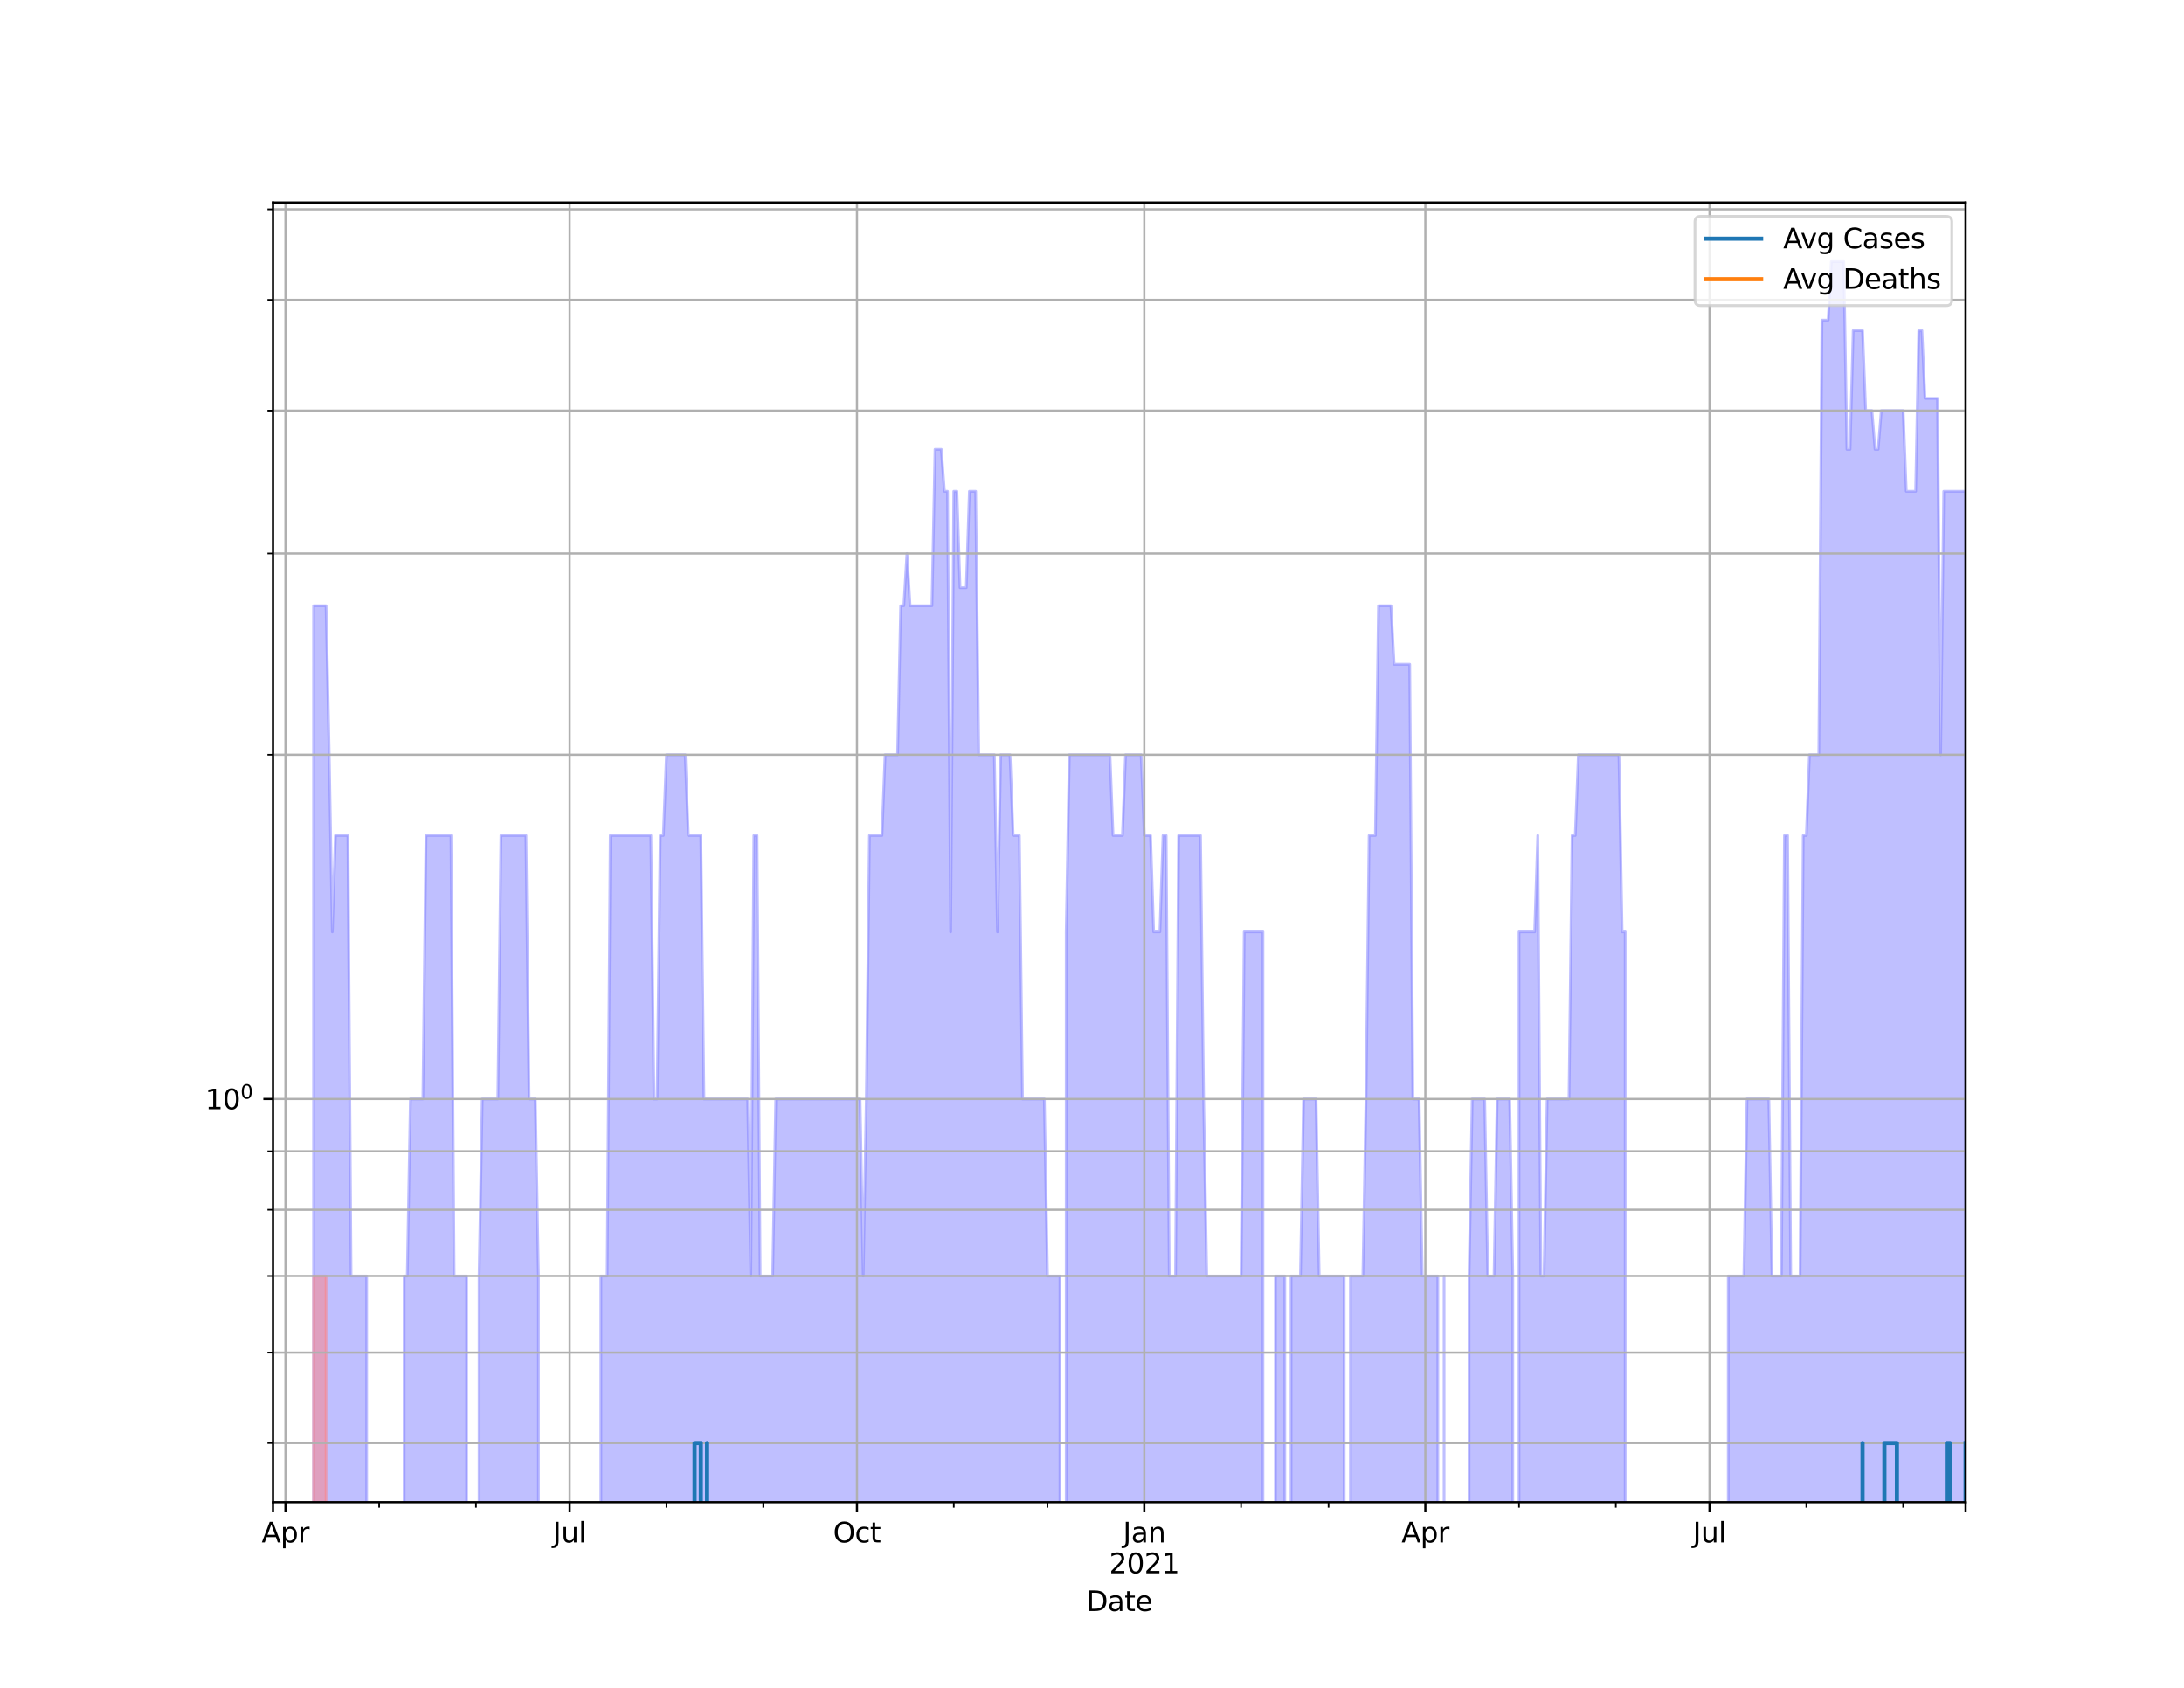 <?xml version="1.0" encoding="utf-8" standalone="no"?>
<!DOCTYPE svg PUBLIC "-//W3C//DTD SVG 1.1//EN"
  "http://www.w3.org/Graphics/SVG/1.1/DTD/svg11.dtd">
<svg height="612pt" version="1.1" viewBox="0 0 792 612" width="792pt" xmlns="http://www.w3.org/2000/svg" xmlns:xlink="http://www.w3.org/1999/xlink">
 <defs>
  <style type="text/css">*{stroke-linecap:butt;stroke-linejoin:round;}</style>
 </defs>
 <g id="figure_1">
  <g id="patch_1">
   <path d="M 0 612 
L 792 612 
L 792 0 
L 0 0 
z
" style="fill:#ffffff;"/>
  </g>
  <g id="axes_1">
   <g id="patch_2">
    <path d="M 99 544.68 
L 712.8 544.68 
L 712.8 73.44 
L 99 73.44 
z
" style="fill:#ffffff;"/>
   </g>
   <g id="PolyCollection_1">
    <path clip-path="url(#p68e2955192)" d="M 99 414942.84 
L 99 414942.84 
L 100.132 414942.84 
L 101.265 414942.84 
L 102.397 414942.84 
L 103.53 414942.84 
L 104.662 414942.84 
L 105.795 414942.84 
L 106.927 414942.84 
L 108.06 414942.84 
L 109.192 414942.84 
L 110.325 414942.84 
L 111.457 414942.84 
L 112.59 414942.84 
L 113.722 219.65 
L 114.855 219.65 
L 115.987 219.65 
L 117.12 219.65 
L 118.252 219.65 
L 119.385 273.679 
L 120.517 337.893 
L 121.649 302.938 
L 122.782 302.938 
L 123.914 302.938 
L 125.047 302.938 
L 126.179 302.938 
L 127.312 462.683 
L 128.444 462.683 
L 129.577 462.683 
L 130.709 462.683 
L 131.842 462.683 
L 132.974 462.683 
L 134.107 414942.84 
L 135.239 414942.84 
L 136.372 414942.84 
L 137.504 414942.84 
L 138.637 414942.84 
L 139.769 414942.84 
L 140.901 414942.84 
L 142.034 414942.84 
L 143.166 414942.84 
L 144.299 414942.84 
L 145.431 414942.84 
L 146.564 462.683 
L 147.696 462.683 
L 148.829 398.47 
L 149.961 398.47 
L 151.094 398.47 
L 152.226 398.47 
L 153.359 398.47 
L 154.491 302.938 
L 155.624 302.938 
L 156.756 302.938 
L 157.889 302.938 
L 159.021 302.938 
L 160.154 302.938 
L 161.286 302.938 
L 162.418 302.938 
L 163.551 302.938 
L 164.683 462.683 
L 165.816 462.683 
L 166.948 462.683 
L 168.081 462.683 
L 169.213 462.683 
L 170.346 414942.84 
L 171.478 414942.84 
L 172.611 414942.84 
L 173.743 462.683 
L 174.876 398.47 
L 176.008 398.47 
L 177.141 398.47 
L 178.273 398.47 
L 179.406 398.47 
L 180.538 398.47 
L 181.67 302.938 
L 182.803 302.938 
L 183.935 302.938 
L 185.068 302.938 
L 186.2 302.938 
L 187.333 302.938 
L 188.465 302.938 
L 189.598 302.938 
L 190.73 302.938 
L 191.863 398.47 
L 192.995 398.47 
L 194.128 398.47 
L 195.26 462.683 
L 196.393 414942.84 
L 197.525 414942.84 
L 198.658 414942.84 
L 199.79 414942.84 
L 200.923 414942.84 
L 202.055 414942.84 
L 203.187 414942.84 
L 204.32 414942.84 
L 205.452 414942.84 
L 206.585 414942.84 
L 207.717 414942.84 
L 208.85 414942.84 
L 209.982 414942.84 
L 211.115 414942.84 
L 212.247 414942.84 
L 213.38 414942.84 
L 214.512 414942.84 
L 215.645 414942.84 
L 216.777 414942.84 
L 217.91 462.683 
L 219.042 462.683 
L 220.175 462.683 
L 221.307 302.938 
L 222.439 302.938 
L 223.572 302.938 
L 224.704 302.938 
L 225.837 302.938 
L 226.969 302.938 
L 228.102 302.938 
L 229.234 302.938 
L 230.367 302.938 
L 231.499 302.938 
L 232.632 302.938 
L 233.764 302.938 
L 234.897 302.938 
L 236.029 302.938 
L 237.162 398.47 
L 238.294 398.47 
L 239.427 302.938 
L 240.559 302.938 
L 241.692 273.679 
L 242.824 273.679 
L 243.956 273.679 
L 245.089 273.679 
L 246.221 273.679 
L 247.354 273.679 
L 248.486 273.679 
L 249.619 302.938 
L 250.751 302.938 
L 251.884 302.938 
L 253.016 302.938 
L 254.149 302.938 
L 255.281 398.47 
L 256.414 398.47 
L 257.546 398.47 
L 258.679 398.47 
L 259.811 398.47 
L 260.944 398.47 
L 262.076 398.47 
L 263.208 398.47 
L 264.341 398.47 
L 265.473 398.47 
L 266.606 398.47 
L 267.738 398.47 
L 268.871 398.47 
L 270.003 398.47 
L 271.136 398.47 
L 272.268 462.683 
L 273.401 302.938 
L 274.533 302.938 
L 275.666 462.683 
L 276.798 462.683 
L 277.931 462.683 
L 279.063 462.683 
L 280.196 462.683 
L 281.328 398.47 
L 282.461 398.47 
L 283.593 398.47 
L 284.725 398.47 
L 285.858 398.47 
L 286.99 398.47 
L 288.123 398.47 
L 289.255 398.47 
L 290.388 398.47 
L 291.52 398.47 
L 292.653 398.47 
L 293.785 398.47 
L 294.918 398.47 
L 296.05 398.47 
L 297.183 398.47 
L 298.315 398.47 
L 299.448 398.47 
L 300.58 398.47 
L 301.713 398.47 
L 302.845 398.47 
L 303.977 398.47 
L 305.11 398.47 
L 306.242 398.47 
L 307.375 398.47 
L 308.507 398.47 
L 309.64 398.47 
L 310.772 398.47 
L 311.905 398.47 
L 313.037 462.683 
L 314.17 398.47 
L 315.302 302.938 
L 316.435 302.938 
L 317.567 302.938 
L 318.7 302.938 
L 319.832 302.938 
L 320.965 273.679 
L 322.097 273.679 
L 323.23 273.679 
L 324.362 273.679 
L 325.494 273.679 
L 326.627 219.65 
L 327.759 219.65 
L 328.892 200.682 
L 330.024 219.65 
L 331.157 219.65 
L 332.289 219.65 
L 333.422 219.65 
L 334.554 219.65 
L 335.687 219.65 
L 336.819 219.65 
L 337.952 219.65 
L 339.084 162.925 
L 340.217 162.925 
L 341.349 162.925 
L 342.482 178.148 
L 343.614 178.148 
L 344.746 337.893 
L 345.879 178.148 
L 347.011 178.148 
L 348.144 213.103 
L 349.276 213.103 
L 350.409 213.103 
L 351.541 178.148 
L 352.674 178.148 
L 353.806 178.148 
L 354.939 273.679 
L 356.071 273.679 
L 357.204 273.679 
L 358.336 273.679 
L 359.469 273.679 
L 360.601 273.679 
L 361.734 337.893 
L 362.866 273.679 
L 363.999 273.679 
L 365.131 273.679 
L 366.263 273.679 
L 367.396 302.938 
L 368.528 302.938 
L 369.661 302.938 
L 370.793 398.47 
L 371.926 398.47 
L 373.058 398.47 
L 374.191 398.47 
L 375.323 398.47 
L 376.456 398.47 
L 377.588 398.47 
L 378.721 398.47 
L 379.853 462.683 
L 380.986 462.683 
L 382.118 462.683 
L 383.251 462.683 
L 384.383 462.683 
L 385.515 414942.84 
L 386.648 337.893 
L 387.78 273.679 
L 388.913 273.679 
L 390.045 273.679 
L 391.178 273.679 
L 392.31 273.679 
L 393.443 273.679 
L 394.575 273.679 
L 395.708 273.679 
L 396.84 273.679 
L 397.973 273.679 
L 399.105 273.679 
L 400.238 273.679 
L 401.37 273.679 
L 402.503 273.679 
L 403.635 302.938 
L 404.768 302.938 
L 405.9 302.938 
L 407.032 302.938 
L 408.165 273.679 
L 409.297 273.679 
L 410.43 273.679 
L 411.562 273.679 
L 412.695 273.679 
L 413.827 273.679 
L 414.96 302.938 
L 416.092 302.938 
L 417.225 302.938 
L 418.357 337.893 
L 419.49 337.893 
L 420.622 337.893 
L 421.755 302.938 
L 422.887 302.938 
L 424.02 462.683 
L 425.152 462.683 
L 426.285 462.683 
L 427.417 302.938 
L 428.549 302.938 
L 429.682 302.938 
L 430.814 302.938 
L 431.947 302.938 
L 433.079 302.938 
L 434.212 302.938 
L 435.344 302.938 
L 436.477 398.47 
L 437.609 462.683 
L 438.742 462.683 
L 439.874 462.683 
L 441.007 462.683 
L 442.139 462.683 
L 443.272 462.683 
L 444.404 462.683 
L 445.537 462.683 
L 446.669 462.683 
L 447.801 462.683 
L 448.934 462.683 
L 450.066 462.683 
L 451.199 337.893 
L 452.331 337.893 
L 453.464 337.893 
L 454.596 337.893 
L 455.729 337.893 
L 456.861 337.893 
L 457.994 337.893 
L 459.126 414942.84 
L 460.259 414942.84 
L 461.391 414942.84 
L 462.524 462.683 
L 463.656 462.683 
L 464.789 462.683 
L 465.921 462.683 
L 467.054 414942.84 
L 468.186 462.683 
L 469.318 462.683 
L 470.451 462.683 
L 471.583 462.683 
L 472.716 398.47 
L 473.848 398.47 
L 474.981 398.47 
L 476.113 398.47 
L 477.246 398.47 
L 478.378 462.683 
L 479.511 462.683 
L 480.643 462.683 
L 481.776 462.683 
L 482.908 462.683 
L 484.041 462.683 
L 485.173 462.683 
L 486.306 462.683 
L 487.438 462.683 
L 488.57 414942.84 
L 489.703 462.683 
L 490.835 462.683 
L 491.968 462.683 
L 493.1 462.683 
L 494.233 462.683 
L 495.365 398.47 
L 496.498 302.938 
L 497.63 302.938 
L 498.763 302.938 
L 499.895 219.65 
L 501.028 219.65 
L 502.16 219.65 
L 503.293 219.65 
L 504.425 219.65 
L 505.558 240.855 
L 506.69 240.855 
L 507.823 240.855 
L 508.955 240.855 
L 510.087 240.855 
L 511.22 240.855 
L 512.352 398.47 
L 513.485 398.47 
L 514.617 398.47 
L 515.75 462.683 
L 516.882 462.683 
L 518.015 462.683 
L 519.147 462.683 
L 520.28 462.683 
L 521.412 462.683 
L 522.545 414942.84 
L 523.677 462.683 
L 524.81 414942.84 
L 525.942 414942.84 
L 527.075 414942.84 
L 528.207 414942.84 
L 529.339 414942.84 
L 530.472 414942.84 
L 531.604 414942.84 
L 532.737 462.683 
L 533.869 398.47 
L 535.002 398.47 
L 536.134 398.47 
L 537.267 398.47 
L 538.399 398.47 
L 539.532 462.683 
L 540.664 462.683 
L 541.797 462.683 
L 542.929 398.47 
L 544.062 398.47 
L 545.194 398.47 
L 546.327 398.47 
L 547.459 398.47 
L 548.592 462.683 
L 549.724 414942.84 
L 550.856 337.893 
L 551.989 337.893 
L 553.121 337.893 
L 554.254 337.893 
L 555.386 337.893 
L 556.519 337.893 
L 557.651 302.938 
L 558.784 462.683 
L 559.916 462.683 
L 561.049 398.47 
L 562.181 398.47 
L 563.314 398.47 
L 564.446 398.47 
L 565.579 398.47 
L 566.711 398.47 
L 567.844 398.47 
L 568.976 398.47 
L 570.108 302.938 
L 571.241 302.938 
L 572.373 273.679 
L 573.506 273.679 
L 574.638 273.679 
L 575.771 273.679 
L 576.903 273.679 
L 578.036 273.679 
L 579.168 273.679 
L 580.301 273.679 
L 581.433 273.679 
L 582.566 273.679 
L 583.698 273.679 
L 584.831 273.679 
L 585.963 273.679 
L 587.096 273.679 
L 588.228 337.893 
L 589.361 337.893 
L 590.493 414942.84 
L 591.625 414942.84 
L 592.758 414942.84 
L 593.89 414942.84 
L 595.023 414942.84 
L 596.155 414942.84 
L 597.288 414942.84 
L 598.42 414942.84 
L 599.553 414942.84 
L 600.685 414942.84 
L 601.818 414942.84 
L 602.95 414942.84 
L 604.083 414942.84 
L 605.215 414942.84 
L 606.348 414942.84 
L 607.48 414942.84 
L 608.613 414942.84 
L 609.745 414942.84 
L 610.877 414942.84 
L 612.01 414942.84 
L 613.142 414942.84 
L 614.275 414942.84 
L 615.407 414942.84 
L 616.54 414942.84 
L 617.672 414942.84 
L 618.805 414942.84 
L 619.937 414942.84 
L 621.07 414942.84 
L 622.202 414942.84 
L 623.335 414942.84 
L 624.467 414942.84 
L 625.6 414942.84 
L 626.732 462.683 
L 627.865 462.683 
L 628.997 462.683 
L 630.13 462.683 
L 631.262 462.683 
L 632.394 462.683 
L 633.527 398.47 
L 634.659 398.47 
L 635.792 398.47 
L 636.924 398.47 
L 638.057 398.47 
L 639.189 398.47 
L 640.322 398.47 
L 641.454 398.47 
L 642.587 462.683 
L 643.719 462.683 
L 644.852 462.683 
L 645.984 462.683 
L 647.117 302.938 
L 648.249 302.938 
L 649.382 462.683 
L 650.514 462.683 
L 651.646 462.683 
L 652.779 462.683 
L 653.911 302.938 
L 655.044 302.938 
L 656.176 273.679 
L 657.309 273.679 
L 658.441 273.679 
L 659.574 273.679 
L 660.706 116.065 
L 661.839 116.065 
L 662.971 116.065 
L 664.104 94.86 
L 665.236 94.86 
L 666.369 94.86 
L 667.501 94.86 
L 668.634 94.86 
L 669.766 162.925 
L 670.899 162.925 
L 672.031 119.855 
L 673.163 119.855 
L 674.296 119.855 
L 675.428 119.855 
L 676.561 148.889 
L 677.693 148.889 
L 678.826 148.889 
L 679.958 162.925 
L 681.091 162.925 
L 682.223 148.889 
L 683.356 148.889 
L 684.488 148.889 
L 685.621 148.889 
L 686.753 148.889 
L 687.886 148.889 
L 689.018 148.889 
L 690.151 148.889 
L 691.283 178.148 
L 692.415 178.148 
L 693.548 178.148 
L 694.68 178.148 
L 695.813 119.855 
L 696.945 119.855 
L 698.078 144.444 
L 699.21 144.444 
L 700.343 144.444 
L 701.475 144.444 
L 702.608 144.444 
L 703.74 273.679 
L 704.873 178.148 
L 706.005 178.148 
L 707.138 178.148 
L 708.27 178.148 
L 709.403 178.148 
L 710.535 178.148 
L 711.668 178.148 
L 712.8 178.148 
L 712.8 414942.84 
L 712.8 414942.84 
L 711.668 414942.84 
L 710.535 414942.84 
L 709.403 414942.84 
L 708.27 414942.84 
L 707.138 414942.84 
L 706.005 414942.84 
L 704.873 414942.84 
L 703.74 414942.84 
L 702.608 414942.84 
L 701.475 414942.84 
L 700.343 414942.84 
L 699.21 414942.84 
L 698.078 414942.84 
L 696.945 414942.84 
L 695.813 414942.84 
L 694.68 414942.84 
L 693.548 414942.84 
L 692.415 414942.84 
L 691.283 414942.84 
L 690.151 414942.84 
L 689.018 414942.84 
L 687.886 414942.84 
L 686.753 414942.84 
L 685.621 414942.84 
L 684.488 414942.84 
L 683.356 414942.84 
L 682.223 414942.84 
L 681.091 414942.84 
L 679.958 414942.84 
L 678.826 414942.84 
L 677.693 414942.84 
L 676.561 414942.84 
L 675.428 414942.84 
L 674.296 414942.84 
L 673.163 414942.84 
L 672.031 414942.84 
L 670.899 414942.84 
L 669.766 414942.84 
L 668.634 414942.84 
L 667.501 414942.84 
L 666.369 414942.84 
L 665.236 414942.84 
L 664.104 414942.84 
L 662.971 414942.84 
L 661.839 414942.84 
L 660.706 414942.84 
L 659.574 414942.84 
L 658.441 414942.84 
L 657.309 414942.84 
L 656.176 414942.84 
L 655.044 414942.84 
L 653.911 414942.84 
L 652.779 414942.84 
L 651.646 414942.84 
L 650.514 414942.84 
L 649.382 414942.84 
L 648.249 414942.84 
L 647.117 414942.84 
L 645.984 414942.84 
L 644.852 414942.84 
L 643.719 414942.84 
L 642.587 414942.84 
L 641.454 414942.84 
L 640.322 414942.84 
L 639.189 414942.84 
L 638.057 414942.84 
L 636.924 414942.84 
L 635.792 414942.84 
L 634.659 414942.84 
L 633.527 414942.84 
L 632.394 414942.84 
L 631.262 414942.84 
L 630.13 414942.84 
L 628.997 414942.84 
L 627.865 414942.84 
L 626.732 414942.84 
L 625.6 414942.84 
L 624.467 414942.84 
L 623.335 414942.84 
L 622.202 414942.84 
L 621.07 414942.84 
L 619.937 414942.84 
L 618.805 414942.84 
L 617.672 414942.84 
L 616.54 414942.84 
L 615.407 414942.84 
L 614.275 414942.84 
L 613.142 414942.84 
L 612.01 414942.84 
L 610.877 414942.84 
L 609.745 414942.84 
L 608.613 414942.84 
L 607.48 414942.84 
L 606.348 414942.84 
L 605.215 414942.84 
L 604.083 414942.84 
L 602.95 414942.84 
L 601.818 414942.84 
L 600.685 414942.84 
L 599.553 414942.84 
L 598.42 414942.84 
L 597.288 414942.84 
L 596.155 414942.84 
L 595.023 414942.84 
L 593.89 414942.84 
L 592.758 414942.84 
L 591.625 414942.84 
L 590.493 414942.84 
L 589.361 414942.84 
L 588.228 414942.84 
L 587.096 414942.84 
L 585.963 414942.84 
L 584.831 414942.84 
L 583.698 414942.84 
L 582.566 414942.84 
L 581.433 414942.84 
L 580.301 414942.84 
L 579.168 414942.84 
L 578.036 414942.84 
L 576.903 414942.84 
L 575.771 414942.84 
L 574.638 414942.84 
L 573.506 414942.84 
L 572.373 414942.84 
L 571.241 414942.84 
L 570.108 414942.84 
L 568.976 414942.84 
L 567.844 414942.84 
L 566.711 414942.84 
L 565.579 414942.84 
L 564.446 414942.84 
L 563.314 414942.84 
L 562.181 414942.84 
L 561.049 414942.84 
L 559.916 414942.84 
L 558.784 414942.84 
L 557.651 414942.84 
L 556.519 414942.84 
L 555.386 414942.84 
L 554.254 414942.84 
L 553.121 414942.84 
L 551.989 414942.84 
L 550.856 414942.84 
L 549.724 414942.84 
L 548.592 414942.84 
L 547.459 414942.84 
L 546.327 414942.84 
L 545.194 414942.84 
L 544.062 414942.84 
L 542.929 414942.84 
L 541.797 414942.84 
L 540.664 414942.84 
L 539.532 414942.84 
L 538.399 414942.84 
L 537.267 414942.84 
L 536.134 414942.84 
L 535.002 414942.84 
L 533.869 414942.84 
L 532.737 414942.84 
L 531.604 414942.84 
L 530.472 414942.84 
L 529.339 414942.84 
L 528.207 414942.84 
L 527.075 414942.84 
L 525.942 414942.84 
L 524.81 414942.84 
L 523.677 414942.84 
L 522.545 414942.84 
L 521.412 414942.84 
L 520.28 414942.84 
L 519.147 414942.84 
L 518.015 414942.84 
L 516.882 414942.84 
L 515.75 414942.84 
L 514.617 414942.84 
L 513.485 414942.84 
L 512.352 414942.84 
L 511.22 414942.84 
L 510.087 414942.84 
L 508.955 414942.84 
L 507.823 414942.84 
L 506.69 414942.84 
L 505.558 414942.84 
L 504.425 414942.84 
L 503.293 414942.84 
L 502.16 414942.84 
L 501.028 414942.84 
L 499.895 414942.84 
L 498.763 414942.84 
L 497.63 414942.84 
L 496.498 414942.84 
L 495.365 414942.84 
L 494.233 414942.84 
L 493.1 414942.84 
L 491.968 414942.84 
L 490.835 414942.84 
L 489.703 414942.84 
L 488.57 414942.84 
L 487.438 414942.84 
L 486.306 414942.84 
L 485.173 414942.84 
L 484.041 414942.84 
L 482.908 414942.84 
L 481.776 414942.84 
L 480.643 414942.84 
L 479.511 414942.84 
L 478.378 414942.84 
L 477.246 414942.84 
L 476.113 414942.84 
L 474.981 414942.84 
L 473.848 414942.84 
L 472.716 414942.84 
L 471.583 414942.84 
L 470.451 414942.84 
L 469.318 414942.84 
L 468.186 414942.84 
L 467.054 414942.84 
L 465.921 414942.84 
L 464.789 414942.84 
L 463.656 414942.84 
L 462.524 414942.84 
L 461.391 414942.84 
L 460.259 414942.84 
L 459.126 414942.84 
L 457.994 414942.84 
L 456.861 414942.84 
L 455.729 414942.84 
L 454.596 414942.84 
L 453.464 414942.84 
L 452.331 414942.84 
L 451.199 414942.84 
L 450.066 414942.84 
L 448.934 414942.84 
L 447.801 414942.84 
L 446.669 414942.84 
L 445.537 414942.84 
L 444.404 414942.84 
L 443.272 414942.84 
L 442.139 414942.84 
L 441.007 414942.84 
L 439.874 414942.84 
L 438.742 414942.84 
L 437.609 414942.84 
L 436.477 414942.84 
L 435.344 414942.84 
L 434.212 414942.84 
L 433.079 414942.84 
L 431.947 414942.84 
L 430.814 414942.84 
L 429.682 414942.84 
L 428.549 414942.84 
L 427.417 414942.84 
L 426.285 414942.84 
L 425.152 414942.84 
L 424.02 414942.84 
L 422.887 414942.84 
L 421.755 414942.84 
L 420.622 414942.84 
L 419.49 414942.84 
L 418.357 414942.84 
L 417.225 414942.84 
L 416.092 414942.84 
L 414.96 414942.84 
L 413.827 414942.84 
L 412.695 414942.84 
L 411.562 414942.84 
L 410.43 414942.84 
L 409.297 414942.84 
L 408.165 414942.84 
L 407.032 414942.84 
L 405.9 414942.84 
L 404.768 414942.84 
L 403.635 414942.84 
L 402.503 414942.84 
L 401.37 414942.84 
L 400.238 414942.84 
L 399.105 414942.84 
L 397.973 414942.84 
L 396.84 414942.84 
L 395.708 414942.84 
L 394.575 414942.84 
L 393.443 414942.84 
L 392.31 414942.84 
L 391.178 414942.84 
L 390.045 414942.84 
L 388.913 414942.84 
L 387.78 414942.84 
L 386.648 414942.84 
L 385.515 414942.84 
L 384.383 414942.84 
L 383.251 414942.84 
L 382.118 414942.84 
L 380.986 414942.84 
L 379.853 414942.84 
L 378.721 414942.84 
L 377.588 414942.84 
L 376.456 414942.84 
L 375.323 414942.84 
L 374.191 414942.84 
L 373.058 414942.84 
L 371.926 414942.84 
L 370.793 414942.84 
L 369.661 414942.84 
L 368.528 414942.84 
L 367.396 414942.84 
L 366.263 414942.84 
L 365.131 414942.84 
L 363.999 414942.84 
L 362.866 414942.84 
L 361.734 414942.84 
L 360.601 414942.84 
L 359.469 414942.84 
L 358.336 414942.84 
L 357.204 414942.84 
L 356.071 414942.84 
L 354.939 414942.84 
L 353.806 414942.84 
L 352.674 414942.84 
L 351.541 414942.84 
L 350.409 414942.84 
L 349.276 414942.84 
L 348.144 414942.84 
L 347.011 414942.84 
L 345.879 414942.84 
L 344.746 414942.84 
L 343.614 414942.84 
L 342.482 414942.84 
L 341.349 414942.84 
L 340.217 414942.84 
L 339.084 414942.84 
L 337.952 414942.84 
L 336.819 414942.84 
L 335.687 414942.84 
L 334.554 414942.84 
L 333.422 414942.84 
L 332.289 414942.84 
L 331.157 414942.84 
L 330.024 414942.84 
L 328.892 414942.84 
L 327.759 414942.84 
L 326.627 414942.84 
L 325.494 414942.84 
L 324.362 414942.84 
L 323.23 414942.84 
L 322.097 414942.84 
L 320.965 414942.84 
L 319.832 414942.84 
L 318.7 414942.84 
L 317.567 414942.84 
L 316.435 414942.84 
L 315.302 414942.84 
L 314.17 414942.84 
L 313.037 414942.84 
L 311.905 414942.84 
L 310.772 414942.84 
L 309.64 414942.84 
L 308.507 414942.84 
L 307.375 414942.84 
L 306.242 414942.84 
L 305.11 414942.84 
L 303.977 414942.84 
L 302.845 414942.84 
L 301.713 414942.84 
L 300.58 414942.84 
L 299.448 414942.84 
L 298.315 414942.84 
L 297.183 414942.84 
L 296.05 414942.84 
L 294.918 414942.84 
L 293.785 414942.84 
L 292.653 414942.84 
L 291.52 414942.84 
L 290.388 414942.84 
L 289.255 414942.84 
L 288.123 414942.84 
L 286.99 414942.84 
L 285.858 414942.84 
L 284.725 414942.84 
L 283.593 414942.84 
L 282.461 414942.84 
L 281.328 414942.84 
L 280.196 414942.84 
L 279.063 414942.84 
L 277.931 414942.84 
L 276.798 414942.84 
L 275.666 414942.84 
L 274.533 414942.84 
L 273.401 414942.84 
L 272.268 414942.84 
L 271.136 414942.84 
L 270.003 414942.84 
L 268.871 414942.84 
L 267.738 414942.84 
L 266.606 414942.84 
L 265.473 414942.84 
L 264.341 414942.84 
L 263.208 414942.84 
L 262.076 414942.84 
L 260.944 414942.84 
L 259.811 414942.84 
L 258.679 414942.84 
L 257.546 414942.84 
L 256.414 414942.84 
L 255.281 414942.84 
L 254.149 414942.84 
L 253.016 414942.84 
L 251.884 414942.84 
L 250.751 414942.84 
L 249.619 414942.84 
L 248.486 414942.84 
L 247.354 414942.84 
L 246.221 414942.84 
L 245.089 414942.84 
L 243.956 414942.84 
L 242.824 414942.84 
L 241.692 414942.84 
L 240.559 414942.84 
L 239.427 414942.84 
L 238.294 414942.84 
L 237.162 414942.84 
L 236.029 414942.84 
L 234.897 414942.84 
L 233.764 414942.84 
L 232.632 414942.84 
L 231.499 414942.84 
L 230.367 414942.84 
L 229.234 414942.84 
L 228.102 414942.84 
L 226.969 414942.84 
L 225.837 414942.84 
L 224.704 414942.84 
L 223.572 414942.84 
L 222.439 414942.84 
L 221.307 414942.84 
L 220.175 414942.84 
L 219.042 414942.84 
L 217.91 414942.84 
L 216.777 414942.84 
L 215.645 414942.84 
L 214.512 414942.84 
L 213.38 414942.84 
L 212.247 414942.84 
L 211.115 414942.84 
L 209.982 414942.84 
L 208.85 414942.84 
L 207.717 414942.84 
L 206.585 414942.84 
L 205.452 414942.84 
L 204.32 414942.84 
L 203.187 414942.84 
L 202.055 414942.84 
L 200.923 414942.84 
L 199.79 414942.84 
L 198.658 414942.84 
L 197.525 414942.84 
L 196.393 414942.84 
L 195.26 414942.84 
L 194.128 414942.84 
L 192.995 414942.84 
L 191.863 414942.84 
L 190.73 414942.84 
L 189.598 414942.84 
L 188.465 414942.84 
L 187.333 414942.84 
L 186.2 414942.84 
L 185.068 414942.84 
L 183.935 414942.84 
L 182.803 414942.84 
L 181.67 414942.84 
L 180.538 414942.84 
L 179.406 414942.84 
L 178.273 414942.84 
L 177.141 414942.84 
L 176.008 414942.84 
L 174.876 414942.84 
L 173.743 414942.84 
L 172.611 414942.84 
L 171.478 414942.84 
L 170.346 414942.84 
L 169.213 414942.84 
L 168.081 414942.84 
L 166.948 414942.84 
L 165.816 414942.84 
L 164.683 414942.84 
L 163.551 414942.84 
L 162.418 414942.84 
L 161.286 414942.84 
L 160.154 414942.84 
L 159.021 414942.84 
L 157.889 414942.84 
L 156.756 414942.84 
L 155.624 414942.84 
L 154.491 414942.84 
L 153.359 414942.84 
L 152.226 414942.84 
L 151.094 414942.84 
L 149.961 414942.84 
L 148.829 414942.84 
L 147.696 414942.84 
L 146.564 414942.84 
L 145.431 414942.84 
L 144.299 414942.84 
L 143.166 414942.84 
L 142.034 414942.84 
L 140.901 414942.84 
L 139.769 414942.84 
L 138.637 414942.84 
L 137.504 414942.84 
L 136.372 414942.84 
L 135.239 414942.84 
L 134.107 414942.84 
L 132.974 414942.84 
L 131.842 414942.84 
L 130.709 414942.84 
L 129.577 414942.84 
L 128.444 414942.84 
L 127.312 414942.84 
L 126.179 414942.84 
L 125.047 414942.84 
L 123.914 414942.84 
L 122.782 414942.84 
L 121.649 414942.84 
L 120.517 414942.84 
L 119.385 414942.84 
L 118.252 414942.84 
L 117.12 414942.84 
L 115.987 414942.84 
L 114.855 414942.84 
L 113.722 414942.84 
L 112.59 414942.84 
L 111.457 414942.84 
L 110.325 414942.84 
L 109.192 414942.84 
L 108.06 414942.84 
L 106.927 414942.84 
L 105.795 414942.84 
L 104.662 414942.84 
L 103.53 414942.84 
L 102.397 414942.84 
L 101.265 414942.84 
L 100.132 414942.84 
L 99 414942.84 
z
" style="fill:#8080ff;fill-opacity:0.5;stroke:#8080ff;stroke-opacity:0.5;"/>
   </g>
   <g id="PolyCollection_2">
    <path clip-path="url(#p68e2955192)" d="M 99 414942.84 
L 99 414942.84 
L 100.132 414942.84 
L 101.265 414942.84 
L 102.397 414942.84 
L 103.53 414942.84 
L 104.662 414942.84 
L 105.795 414942.84 
L 106.927 414942.84 
L 108.06 414942.84 
L 109.192 414942.84 
L 110.325 414942.84 
L 111.457 414942.84 
L 112.59 414942.84 
L 113.722 462.683 
L 114.855 462.683 
L 115.987 462.683 
L 117.12 462.683 
L 118.252 462.683 
L 119.385 414942.84 
L 120.517 414942.84 
L 121.649 414942.84 
L 122.782 414942.84 
L 123.914 414942.84 
L 125.047 414942.84 
L 126.179 414942.84 
L 127.312 414942.84 
L 128.444 414942.84 
L 129.577 414942.84 
L 130.709 414942.84 
L 131.842 414942.84 
L 132.974 414942.84 
L 134.107 414942.84 
L 135.239 414942.84 
L 136.372 414942.84 
L 137.504 414942.84 
L 138.637 414942.84 
L 139.769 414942.84 
L 140.901 414942.84 
L 142.034 414942.84 
L 143.166 414942.84 
L 144.299 414942.84 
L 145.431 414942.84 
L 146.564 414942.84 
L 147.696 414942.84 
L 148.829 414942.84 
L 149.961 414942.84 
L 151.094 414942.84 
L 152.226 414942.84 
L 153.359 414942.84 
L 154.491 414942.84 
L 155.624 414942.84 
L 156.756 414942.84 
L 157.889 414942.84 
L 159.021 414942.84 
L 160.154 414942.84 
L 161.286 414942.84 
L 162.418 414942.84 
L 163.551 414942.84 
L 164.683 414942.84 
L 165.816 414942.84 
L 166.948 414942.84 
L 168.081 414942.84 
L 169.213 414942.84 
L 170.346 414942.84 
L 171.478 414942.84 
L 172.611 414942.84 
L 173.743 414942.84 
L 174.876 414942.84 
L 176.008 414942.84 
L 177.141 414942.84 
L 178.273 414942.84 
L 179.406 414942.84 
L 180.538 414942.84 
L 181.67 414942.84 
L 182.803 414942.84 
L 183.935 414942.84 
L 185.068 414942.84 
L 186.2 414942.84 
L 187.333 414942.84 
L 188.465 414942.84 
L 189.598 414942.84 
L 190.73 414942.84 
L 191.863 414942.84 
L 192.995 414942.84 
L 194.128 414942.84 
L 195.26 414942.84 
L 196.393 414942.84 
L 197.525 414942.84 
L 198.658 414942.84 
L 199.79 414942.84 
L 200.923 414942.84 
L 202.055 414942.84 
L 203.187 414942.84 
L 204.32 414942.84 
L 205.452 414942.84 
L 206.585 414942.84 
L 207.717 414942.84 
L 208.85 414942.84 
L 209.982 414942.84 
L 211.115 414942.84 
L 212.247 414942.84 
L 213.38 414942.84 
L 214.512 414942.84 
L 215.645 414942.84 
L 216.777 414942.84 
L 217.91 414942.84 
L 219.042 414942.84 
L 220.175 414942.84 
L 221.307 414942.84 
L 222.439 414942.84 
L 223.572 414942.84 
L 224.704 414942.84 
L 225.837 414942.84 
L 226.969 414942.84 
L 228.102 414942.84 
L 229.234 414942.84 
L 230.367 414942.84 
L 231.499 414942.84 
L 232.632 414942.84 
L 233.764 414942.84 
L 234.897 414942.84 
L 236.029 414942.84 
L 237.162 414942.84 
L 238.294 414942.84 
L 239.427 414942.84 
L 240.559 414942.84 
L 241.692 414942.84 
L 242.824 414942.84 
L 243.956 414942.84 
L 245.089 414942.84 
L 246.221 414942.84 
L 247.354 414942.84 
L 248.486 414942.84 
L 249.619 414942.84 
L 250.751 414942.84 
L 251.884 414942.84 
L 253.016 414942.84 
L 254.149 414942.84 
L 255.281 414942.84 
L 256.414 414942.84 
L 257.546 414942.84 
L 258.679 414942.84 
L 259.811 414942.84 
L 260.944 414942.84 
L 262.076 414942.84 
L 263.208 414942.84 
L 264.341 414942.84 
L 265.473 414942.84 
L 266.606 414942.84 
L 267.738 414942.84 
L 268.871 414942.84 
L 270.003 414942.84 
L 271.136 414942.84 
L 272.268 414942.84 
L 273.401 414942.84 
L 274.533 414942.84 
L 275.666 414942.84 
L 276.798 414942.84 
L 277.931 414942.84 
L 279.063 414942.84 
L 280.196 414942.84 
L 281.328 414942.84 
L 282.461 414942.84 
L 283.593 414942.84 
L 284.725 414942.84 
L 285.858 414942.84 
L 286.99 414942.84 
L 288.123 414942.84 
L 289.255 414942.84 
L 290.388 414942.84 
L 291.52 414942.84 
L 292.653 414942.84 
L 293.785 414942.84 
L 294.918 414942.84 
L 296.05 414942.84 
L 297.183 414942.84 
L 298.315 414942.84 
L 299.448 414942.84 
L 300.58 414942.84 
L 301.713 414942.84 
L 302.845 414942.84 
L 303.977 414942.84 
L 305.11 414942.84 
L 306.242 414942.84 
L 307.375 414942.84 
L 308.507 414942.84 
L 309.64 414942.84 
L 310.772 414942.84 
L 311.905 414942.84 
L 313.037 414942.84 
L 314.17 414942.84 
L 315.302 414942.84 
L 316.435 414942.84 
L 317.567 414942.84 
L 318.7 414942.84 
L 319.832 414942.84 
L 320.965 414942.84 
L 322.097 414942.84 
L 323.23 414942.84 
L 324.362 414942.84 
L 325.494 414942.84 
L 326.627 414942.84 
L 327.759 414942.84 
L 328.892 414942.84 
L 330.024 414942.84 
L 331.157 414942.84 
L 332.289 414942.84 
L 333.422 414942.84 
L 334.554 414942.84 
L 335.687 414942.84 
L 336.819 414942.84 
L 337.952 414942.84 
L 339.084 414942.84 
L 340.217 414942.84 
L 341.349 414942.84 
L 342.482 414942.84 
L 343.614 414942.84 
L 344.746 414942.84 
L 345.879 414942.84 
L 347.011 414942.84 
L 348.144 414942.84 
L 349.276 414942.84 
L 350.409 414942.84 
L 351.541 414942.84 
L 352.674 414942.84 
L 353.806 414942.84 
L 354.939 414942.84 
L 356.071 414942.84 
L 357.204 414942.84 
L 358.336 414942.84 
L 359.469 414942.84 
L 360.601 414942.84 
L 361.734 414942.84 
L 362.866 414942.84 
L 363.999 414942.84 
L 365.131 414942.84 
L 366.263 414942.84 
L 367.396 414942.84 
L 368.528 414942.84 
L 369.661 414942.84 
L 370.793 414942.84 
L 371.926 414942.84 
L 373.058 414942.84 
L 374.191 414942.84 
L 375.323 414942.84 
L 376.456 414942.84 
L 377.588 414942.84 
L 378.721 414942.84 
L 379.853 414942.84 
L 380.986 414942.84 
L 382.118 414942.84 
L 383.251 414942.84 
L 384.383 414942.84 
L 385.515 414942.84 
L 386.648 414942.84 
L 387.78 414942.84 
L 388.913 414942.84 
L 390.045 414942.84 
L 391.178 414942.84 
L 392.31 414942.84 
L 393.443 414942.84 
L 394.575 414942.84 
L 395.708 414942.84 
L 396.84 414942.84 
L 397.973 414942.84 
L 399.105 414942.84 
L 400.238 414942.84 
L 401.37 414942.84 
L 402.503 414942.84 
L 403.635 414942.84 
L 404.768 414942.84 
L 405.9 414942.84 
L 407.032 414942.84 
L 408.165 414942.84 
L 409.297 414942.84 
L 410.43 414942.84 
L 411.562 414942.84 
L 412.695 414942.84 
L 413.827 414942.84 
L 414.96 414942.84 
L 416.092 414942.84 
L 417.225 414942.84 
L 418.357 414942.84 
L 419.49 414942.84 
L 420.622 414942.84 
L 421.755 414942.84 
L 422.887 414942.84 
L 424.02 414942.84 
L 425.152 414942.84 
L 426.285 414942.84 
L 427.417 414942.84 
L 428.549 414942.84 
L 429.682 414942.84 
L 430.814 414942.84 
L 431.947 414942.84 
L 433.079 414942.84 
L 434.212 414942.84 
L 435.344 414942.84 
L 436.477 414942.84 
L 437.609 414942.84 
L 438.742 414942.84 
L 439.874 414942.84 
L 441.007 414942.84 
L 442.139 414942.84 
L 443.272 414942.84 
L 444.404 414942.84 
L 445.537 414942.84 
L 446.669 414942.84 
L 447.801 414942.84 
L 448.934 414942.84 
L 450.066 414942.84 
L 451.199 414942.84 
L 452.331 414942.84 
L 453.464 414942.84 
L 454.596 414942.84 
L 455.729 414942.84 
L 456.861 414942.84 
L 457.994 414942.84 
L 459.126 414942.84 
L 460.259 414942.84 
L 461.391 414942.84 
L 462.524 414942.84 
L 463.656 414942.84 
L 464.789 414942.84 
L 465.921 414942.84 
L 467.054 414942.84 
L 468.186 414942.84 
L 469.318 414942.84 
L 470.451 414942.84 
L 471.583 414942.84 
L 472.716 414942.84 
L 473.848 414942.84 
L 474.981 414942.84 
L 476.113 414942.84 
L 477.246 414942.84 
L 478.378 414942.84 
L 479.511 414942.84 
L 480.643 414942.84 
L 481.776 414942.84 
L 482.908 414942.84 
L 484.041 414942.84 
L 485.173 414942.84 
L 486.306 414942.84 
L 487.438 414942.84 
L 488.57 414942.84 
L 489.703 414942.84 
L 490.835 414942.84 
L 491.968 414942.84 
L 493.1 414942.84 
L 494.233 414942.84 
L 495.365 414942.84 
L 496.498 414942.84 
L 497.63 414942.84 
L 498.763 414942.84 
L 499.895 414942.84 
L 501.028 414942.84 
L 502.16 414942.84 
L 503.293 414942.84 
L 504.425 414942.84 
L 505.558 414942.84 
L 506.69 414942.84 
L 507.823 414942.84 
L 508.955 414942.84 
L 510.087 414942.84 
L 511.22 414942.84 
L 512.352 414942.84 
L 513.485 414942.84 
L 514.617 414942.84 
L 515.75 414942.84 
L 516.882 414942.84 
L 518.015 414942.84 
L 519.147 414942.84 
L 520.28 414942.84 
L 521.412 414942.84 
L 522.545 414942.84 
L 523.677 414942.84 
L 524.81 414942.84 
L 525.942 414942.84 
L 527.075 414942.84 
L 528.207 414942.84 
L 529.339 414942.84 
L 530.472 414942.84 
L 531.604 414942.84 
L 532.737 414942.84 
L 533.869 414942.84 
L 535.002 414942.84 
L 536.134 414942.84 
L 537.267 414942.84 
L 538.399 414942.84 
L 539.532 414942.84 
L 540.664 414942.84 
L 541.797 414942.84 
L 542.929 414942.84 
L 544.062 414942.84 
L 545.194 414942.84 
L 546.327 414942.84 
L 547.459 414942.84 
L 548.592 414942.84 
L 549.724 414942.84 
L 550.856 414942.84 
L 551.989 414942.84 
L 553.121 414942.84 
L 554.254 414942.84 
L 555.386 414942.84 
L 556.519 414942.84 
L 557.651 414942.84 
L 558.784 414942.84 
L 559.916 414942.84 
L 561.049 414942.84 
L 562.181 414942.84 
L 563.314 414942.84 
L 564.446 414942.84 
L 565.579 414942.84 
L 566.711 414942.84 
L 567.844 414942.84 
L 568.976 414942.84 
L 570.108 414942.84 
L 571.241 414942.84 
L 572.373 414942.84 
L 573.506 414942.84 
L 574.638 414942.84 
L 575.771 414942.84 
L 576.903 414942.84 
L 578.036 414942.84 
L 579.168 414942.84 
L 580.301 414942.84 
L 581.433 414942.84 
L 582.566 414942.84 
L 583.698 414942.84 
L 584.831 414942.84 
L 585.963 414942.84 
L 587.096 414942.84 
L 588.228 414942.84 
L 589.361 414942.84 
L 590.493 414942.84 
L 591.625 414942.84 
L 592.758 414942.84 
L 593.89 414942.84 
L 595.023 414942.84 
L 596.155 414942.84 
L 597.288 414942.84 
L 598.42 414942.84 
L 599.553 414942.84 
L 600.685 414942.84 
L 601.818 414942.84 
L 602.95 414942.84 
L 604.083 414942.84 
L 605.215 414942.84 
L 606.348 414942.84 
L 607.48 414942.84 
L 608.613 414942.84 
L 609.745 414942.84 
L 610.877 414942.84 
L 612.01 414942.84 
L 613.142 414942.84 
L 614.275 414942.84 
L 615.407 414942.84 
L 616.54 414942.84 
L 617.672 414942.84 
L 618.805 414942.84 
L 619.937 414942.84 
L 621.07 414942.84 
L 622.202 414942.84 
L 623.335 414942.84 
L 624.467 414942.84 
L 625.6 414942.84 
L 626.732 414942.84 
L 627.865 414942.84 
L 628.997 414942.84 
L 630.13 414942.84 
L 631.262 414942.84 
L 632.394 414942.84 
L 633.527 414942.84 
L 634.659 414942.84 
L 635.792 414942.84 
L 636.924 414942.84 
L 638.057 414942.84 
L 639.189 414942.84 
L 640.322 414942.84 
L 641.454 414942.84 
L 642.587 414942.84 
L 643.719 414942.84 
L 644.852 414942.84 
L 645.984 414942.84 
L 647.117 414942.84 
L 648.249 414942.84 
L 649.382 414942.84 
L 650.514 414942.84 
L 651.646 414942.84 
L 652.779 414942.84 
L 653.911 414942.84 
L 655.044 414942.84 
L 656.176 414942.84 
L 657.309 414942.84 
L 658.441 414942.84 
L 659.574 414942.84 
L 660.706 414942.84 
L 661.839 414942.84 
L 662.971 414942.84 
L 664.104 414942.84 
L 665.236 414942.84 
L 666.369 414942.84 
L 667.501 414942.84 
L 668.634 414942.84 
L 669.766 414942.84 
L 670.899 414942.84 
L 672.031 414942.84 
L 673.163 414942.84 
L 674.296 414942.84 
L 675.428 414942.84 
L 676.561 414942.84 
L 677.693 414942.84 
L 678.826 414942.84 
L 679.958 414942.84 
L 681.091 414942.84 
L 682.223 414942.84 
L 683.356 414942.84 
L 684.488 414942.84 
L 685.621 414942.84 
L 686.753 414942.84 
L 687.886 414942.84 
L 689.018 414942.84 
L 690.151 414942.84 
L 691.283 414942.84 
L 692.415 414942.84 
L 693.548 414942.84 
L 694.68 414942.84 
L 695.813 414942.84 
L 696.945 414942.84 
L 698.078 414942.84 
L 699.21 414942.84 
L 700.343 414942.84 
L 701.475 414942.84 
L 702.608 414942.84 
L 703.74 414942.84 
L 704.873 414942.84 
L 706.005 414942.84 
L 707.138 414942.84 
L 708.27 414942.84 
L 709.403 414942.84 
L 710.535 414942.84 
L 711.668 414942.84 
L 712.8 414942.84 
L 712.8 414942.84 
L 712.8 414942.84 
L 711.668 414942.84 
L 710.535 414942.84 
L 709.403 414942.84 
L 708.27 414942.84 
L 707.138 414942.84 
L 706.005 414942.84 
L 704.873 414942.84 
L 703.74 414942.84 
L 702.608 414942.84 
L 701.475 414942.84 
L 700.343 414942.84 
L 699.21 414942.84 
L 698.078 414942.84 
L 696.945 414942.84 
L 695.813 414942.84 
L 694.68 414942.84 
L 693.548 414942.84 
L 692.415 414942.84 
L 691.283 414942.84 
L 690.151 414942.84 
L 689.018 414942.84 
L 687.886 414942.84 
L 686.753 414942.84 
L 685.621 414942.84 
L 684.488 414942.84 
L 683.356 414942.84 
L 682.223 414942.84 
L 681.091 414942.84 
L 679.958 414942.84 
L 678.826 414942.84 
L 677.693 414942.84 
L 676.561 414942.84 
L 675.428 414942.84 
L 674.296 414942.84 
L 673.163 414942.84 
L 672.031 414942.84 
L 670.899 414942.84 
L 669.766 414942.84 
L 668.634 414942.84 
L 667.501 414942.84 
L 666.369 414942.84 
L 665.236 414942.84 
L 664.104 414942.84 
L 662.971 414942.84 
L 661.839 414942.84 
L 660.706 414942.84 
L 659.574 414942.84 
L 658.441 414942.84 
L 657.309 414942.84 
L 656.176 414942.84 
L 655.044 414942.84 
L 653.911 414942.84 
L 652.779 414942.84 
L 651.646 414942.84 
L 650.514 414942.84 
L 649.382 414942.84 
L 648.249 414942.84 
L 647.117 414942.84 
L 645.984 414942.84 
L 644.852 414942.84 
L 643.719 414942.84 
L 642.587 414942.84 
L 641.454 414942.84 
L 640.322 414942.84 
L 639.189 414942.84 
L 638.057 414942.84 
L 636.924 414942.84 
L 635.792 414942.84 
L 634.659 414942.84 
L 633.527 414942.84 
L 632.394 414942.84 
L 631.262 414942.84 
L 630.13 414942.84 
L 628.997 414942.84 
L 627.865 414942.84 
L 626.732 414942.84 
L 625.6 414942.84 
L 624.467 414942.84 
L 623.335 414942.84 
L 622.202 414942.84 
L 621.07 414942.84 
L 619.937 414942.84 
L 618.805 414942.84 
L 617.672 414942.84 
L 616.54 414942.84 
L 615.407 414942.84 
L 614.275 414942.84 
L 613.142 414942.84 
L 612.01 414942.84 
L 610.877 414942.84 
L 609.745 414942.84 
L 608.613 414942.84 
L 607.48 414942.84 
L 606.348 414942.84 
L 605.215 414942.84 
L 604.083 414942.84 
L 602.95 414942.84 
L 601.818 414942.84 
L 600.685 414942.84 
L 599.553 414942.84 
L 598.42 414942.84 
L 597.288 414942.84 
L 596.155 414942.84 
L 595.023 414942.84 
L 593.89 414942.84 
L 592.758 414942.84 
L 591.625 414942.84 
L 590.493 414942.84 
L 589.361 414942.84 
L 588.228 414942.84 
L 587.096 414942.84 
L 585.963 414942.84 
L 584.831 414942.84 
L 583.698 414942.84 
L 582.566 414942.84 
L 581.433 414942.84 
L 580.301 414942.84 
L 579.168 414942.84 
L 578.036 414942.84 
L 576.903 414942.84 
L 575.771 414942.84 
L 574.638 414942.84 
L 573.506 414942.84 
L 572.373 414942.84 
L 571.241 414942.84 
L 570.108 414942.84 
L 568.976 414942.84 
L 567.844 414942.84 
L 566.711 414942.84 
L 565.579 414942.84 
L 564.446 414942.84 
L 563.314 414942.84 
L 562.181 414942.84 
L 561.049 414942.84 
L 559.916 414942.84 
L 558.784 414942.84 
L 557.651 414942.84 
L 556.519 414942.84 
L 555.386 414942.84 
L 554.254 414942.84 
L 553.121 414942.84 
L 551.989 414942.84 
L 550.856 414942.84 
L 549.724 414942.84 
L 548.592 414942.84 
L 547.459 414942.84 
L 546.327 414942.84 
L 545.194 414942.84 
L 544.062 414942.84 
L 542.929 414942.84 
L 541.797 414942.84 
L 540.664 414942.84 
L 539.532 414942.84 
L 538.399 414942.84 
L 537.267 414942.84 
L 536.134 414942.84 
L 535.002 414942.84 
L 533.869 414942.84 
L 532.737 414942.84 
L 531.604 414942.84 
L 530.472 414942.84 
L 529.339 414942.84 
L 528.207 414942.84 
L 527.075 414942.84 
L 525.942 414942.84 
L 524.81 414942.84 
L 523.677 414942.84 
L 522.545 414942.84 
L 521.412 414942.84 
L 520.28 414942.84 
L 519.147 414942.84 
L 518.015 414942.84 
L 516.882 414942.84 
L 515.75 414942.84 
L 514.617 414942.84 
L 513.485 414942.84 
L 512.352 414942.84 
L 511.22 414942.84 
L 510.087 414942.84 
L 508.955 414942.84 
L 507.823 414942.84 
L 506.69 414942.84 
L 505.558 414942.84 
L 504.425 414942.84 
L 503.293 414942.84 
L 502.16 414942.84 
L 501.028 414942.84 
L 499.895 414942.84 
L 498.763 414942.84 
L 497.63 414942.84 
L 496.498 414942.84 
L 495.365 414942.84 
L 494.233 414942.84 
L 493.1 414942.84 
L 491.968 414942.84 
L 490.835 414942.84 
L 489.703 414942.84 
L 488.57 414942.84 
L 487.438 414942.84 
L 486.306 414942.84 
L 485.173 414942.84 
L 484.041 414942.84 
L 482.908 414942.84 
L 481.776 414942.84 
L 480.643 414942.84 
L 479.511 414942.84 
L 478.378 414942.84 
L 477.246 414942.84 
L 476.113 414942.84 
L 474.981 414942.84 
L 473.848 414942.84 
L 472.716 414942.84 
L 471.583 414942.84 
L 470.451 414942.84 
L 469.318 414942.84 
L 468.186 414942.84 
L 467.054 414942.84 
L 465.921 414942.84 
L 464.789 414942.84 
L 463.656 414942.84 
L 462.524 414942.84 
L 461.391 414942.84 
L 460.259 414942.84 
L 459.126 414942.84 
L 457.994 414942.84 
L 456.861 414942.84 
L 455.729 414942.84 
L 454.596 414942.84 
L 453.464 414942.84 
L 452.331 414942.84 
L 451.199 414942.84 
L 450.066 414942.84 
L 448.934 414942.84 
L 447.801 414942.84 
L 446.669 414942.84 
L 445.537 414942.84 
L 444.404 414942.84 
L 443.272 414942.84 
L 442.139 414942.84 
L 441.007 414942.84 
L 439.874 414942.84 
L 438.742 414942.84 
L 437.609 414942.84 
L 436.477 414942.84 
L 435.344 414942.84 
L 434.212 414942.84 
L 433.079 414942.84 
L 431.947 414942.84 
L 430.814 414942.84 
L 429.682 414942.84 
L 428.549 414942.84 
L 427.417 414942.84 
L 426.285 414942.84 
L 425.152 414942.84 
L 424.02 414942.84 
L 422.887 414942.84 
L 421.755 414942.84 
L 420.622 414942.84 
L 419.49 414942.84 
L 418.357 414942.84 
L 417.225 414942.84 
L 416.092 414942.84 
L 414.96 414942.84 
L 413.827 414942.84 
L 412.695 414942.84 
L 411.562 414942.84 
L 410.43 414942.84 
L 409.297 414942.84 
L 408.165 414942.84 
L 407.032 414942.84 
L 405.9 414942.84 
L 404.768 414942.84 
L 403.635 414942.84 
L 402.503 414942.84 
L 401.37 414942.84 
L 400.238 414942.84 
L 399.105 414942.84 
L 397.973 414942.84 
L 396.84 414942.84 
L 395.708 414942.84 
L 394.575 414942.84 
L 393.443 414942.84 
L 392.31 414942.84 
L 391.178 414942.84 
L 390.045 414942.84 
L 388.913 414942.84 
L 387.78 414942.84 
L 386.648 414942.84 
L 385.515 414942.84 
L 384.383 414942.84 
L 383.251 414942.84 
L 382.118 414942.84 
L 380.986 414942.84 
L 379.853 414942.84 
L 378.721 414942.84 
L 377.588 414942.84 
L 376.456 414942.84 
L 375.323 414942.84 
L 374.191 414942.84 
L 373.058 414942.84 
L 371.926 414942.84 
L 370.793 414942.84 
L 369.661 414942.84 
L 368.528 414942.84 
L 367.396 414942.84 
L 366.263 414942.84 
L 365.131 414942.84 
L 363.999 414942.84 
L 362.866 414942.84 
L 361.734 414942.84 
L 360.601 414942.84 
L 359.469 414942.84 
L 358.336 414942.84 
L 357.204 414942.84 
L 356.071 414942.84 
L 354.939 414942.84 
L 353.806 414942.84 
L 352.674 414942.84 
L 351.541 414942.84 
L 350.409 414942.84 
L 349.276 414942.84 
L 348.144 414942.84 
L 347.011 414942.84 
L 345.879 414942.84 
L 344.746 414942.84 
L 343.614 414942.84 
L 342.482 414942.84 
L 341.349 414942.84 
L 340.217 414942.84 
L 339.084 414942.84 
L 337.952 414942.84 
L 336.819 414942.84 
L 335.687 414942.84 
L 334.554 414942.84 
L 333.422 414942.84 
L 332.289 414942.84 
L 331.157 414942.84 
L 330.024 414942.84 
L 328.892 414942.84 
L 327.759 414942.84 
L 326.627 414942.84 
L 325.494 414942.84 
L 324.362 414942.84 
L 323.23 414942.84 
L 322.097 414942.84 
L 320.965 414942.84 
L 319.832 414942.84 
L 318.7 414942.84 
L 317.567 414942.84 
L 316.435 414942.84 
L 315.302 414942.84 
L 314.17 414942.84 
L 313.037 414942.84 
L 311.905 414942.84 
L 310.772 414942.84 
L 309.64 414942.84 
L 308.507 414942.84 
L 307.375 414942.84 
L 306.242 414942.84 
L 305.11 414942.84 
L 303.977 414942.84 
L 302.845 414942.84 
L 301.713 414942.84 
L 300.58 414942.84 
L 299.448 414942.84 
L 298.315 414942.84 
L 297.183 414942.84 
L 296.05 414942.84 
L 294.918 414942.84 
L 293.785 414942.84 
L 292.653 414942.84 
L 291.52 414942.84 
L 290.388 414942.84 
L 289.255 414942.84 
L 288.123 414942.84 
L 286.99 414942.84 
L 285.858 414942.84 
L 284.725 414942.84 
L 283.593 414942.84 
L 282.461 414942.84 
L 281.328 414942.84 
L 280.196 414942.84 
L 279.063 414942.84 
L 277.931 414942.84 
L 276.798 414942.84 
L 275.666 414942.84 
L 274.533 414942.84 
L 273.401 414942.84 
L 272.268 414942.84 
L 271.136 414942.84 
L 270.003 414942.84 
L 268.871 414942.84 
L 267.738 414942.84 
L 266.606 414942.84 
L 265.473 414942.84 
L 264.341 414942.84 
L 263.208 414942.84 
L 262.076 414942.84 
L 260.944 414942.84 
L 259.811 414942.84 
L 258.679 414942.84 
L 257.546 414942.84 
L 256.414 414942.84 
L 255.281 414942.84 
L 254.149 414942.84 
L 253.016 414942.84 
L 251.884 414942.84 
L 250.751 414942.84 
L 249.619 414942.84 
L 248.486 414942.84 
L 247.354 414942.84 
L 246.221 414942.84 
L 245.089 414942.84 
L 243.956 414942.84 
L 242.824 414942.84 
L 241.692 414942.84 
L 240.559 414942.84 
L 239.427 414942.84 
L 238.294 414942.84 
L 237.162 414942.84 
L 236.029 414942.84 
L 234.897 414942.84 
L 233.764 414942.84 
L 232.632 414942.84 
L 231.499 414942.84 
L 230.367 414942.84 
L 229.234 414942.84 
L 228.102 414942.84 
L 226.969 414942.84 
L 225.837 414942.84 
L 224.704 414942.84 
L 223.572 414942.84 
L 222.439 414942.84 
L 221.307 414942.84 
L 220.175 414942.84 
L 219.042 414942.84 
L 217.91 414942.84 
L 216.777 414942.84 
L 215.645 414942.84 
L 214.512 414942.84 
L 213.38 414942.84 
L 212.247 414942.84 
L 211.115 414942.84 
L 209.982 414942.84 
L 208.85 414942.84 
L 207.717 414942.84 
L 206.585 414942.84 
L 205.452 414942.84 
L 204.32 414942.84 
L 203.187 414942.84 
L 202.055 414942.84 
L 200.923 414942.84 
L 199.79 414942.84 
L 198.658 414942.84 
L 197.525 414942.84 
L 196.393 414942.84 
L 195.26 414942.84 
L 194.128 414942.84 
L 192.995 414942.84 
L 191.863 414942.84 
L 190.73 414942.84 
L 189.598 414942.84 
L 188.465 414942.84 
L 187.333 414942.84 
L 186.2 414942.84 
L 185.068 414942.84 
L 183.935 414942.84 
L 182.803 414942.84 
L 181.67 414942.84 
L 180.538 414942.84 
L 179.406 414942.84 
L 178.273 414942.84 
L 177.141 414942.84 
L 176.008 414942.84 
L 174.876 414942.84 
L 173.743 414942.84 
L 172.611 414942.84 
L 171.478 414942.84 
L 170.346 414942.84 
L 169.213 414942.84 
L 168.081 414942.84 
L 166.948 414942.84 
L 165.816 414942.84 
L 164.683 414942.84 
L 163.551 414942.84 
L 162.418 414942.84 
L 161.286 414942.84 
L 160.154 414942.84 
L 159.021 414942.84 
L 157.889 414942.84 
L 156.756 414942.84 
L 155.624 414942.84 
L 154.491 414942.84 
L 153.359 414942.84 
L 152.226 414942.84 
L 151.094 414942.84 
L 149.961 414942.84 
L 148.829 414942.84 
L 147.696 414942.84 
L 146.564 414942.84 
L 145.431 414942.84 
L 144.299 414942.84 
L 143.166 414942.84 
L 142.034 414942.84 
L 140.901 414942.84 
L 139.769 414942.84 
L 138.637 414942.84 
L 137.504 414942.84 
L 136.372 414942.84 
L 135.239 414942.84 
L 134.107 414942.84 
L 132.974 414942.84 
L 131.842 414942.84 
L 130.709 414942.84 
L 129.577 414942.84 
L 128.444 414942.84 
L 127.312 414942.84 
L 126.179 414942.84 
L 125.047 414942.84 
L 123.914 414942.84 
L 122.782 414942.84 
L 121.649 414942.84 
L 120.517 414942.84 
L 119.385 414942.84 
L 118.252 414942.84 
L 117.12 414942.84 
L 115.987 414942.84 
L 114.855 414942.84 
L 113.722 414942.84 
L 112.59 414942.84 
L 111.457 414942.84 
L 110.325 414942.84 
L 109.192 414942.84 
L 108.06 414942.84 
L 106.927 414942.84 
L 105.795 414942.84 
L 104.662 414942.84 
L 103.53 414942.84 
L 102.397 414942.84 
L 101.265 414942.84 
L 100.132 414942.84 
L 99 414942.84 
z
" style="fill:#ff8080;fill-opacity:0.5;stroke:#ff8080;stroke-opacity:0.5;"/>
   </g>
   <g id="matplotlib.axis_1">
    <g id="xtick_1">
     <g id="line2d_1">
      <path clip-path="url(#p68e2955192)" d="M 99 544.68 
L 99 73.44 
" style="fill:none;stroke:#b0b0b0;stroke-linecap:square;stroke-width:0.8;"/>
     </g>
     <g id="line2d_2">
      <defs>
       <path d="M 0 0 
L 0 3.5 
" id="m4abed1d830" style="stroke:#000000;stroke-width:0.8;"/>
      </defs>
      <g>
       <use style="stroke:#000000;stroke-width:0.8;" x="99" xlink:href="#m4abed1d830" y="544.68"/>
      </g>
     </g>
    </g>
    <g id="xtick_2">
     <g id="line2d_3">
      <path clip-path="url(#p68e2955192)" d="M 103.53 544.68 
L 103.53 73.44 
" style="fill:none;stroke:#b0b0b0;stroke-linecap:square;stroke-width:0.8;"/>
     </g>
     <g id="line2d_4">
      <g>
       <use style="stroke:#000000;stroke-width:0.8;" x="103.53" xlink:href="#m4abed1d830" y="544.68"/>
      </g>
     </g>
     <g id="text_1">
      <!-- Apr -->
      <g transform="translate(94.88 559.278)scale(0.1 -0.1)">
       <defs>
        <path d="M 2188 4044 
L 1331 1722 
L 3047 1722 
L 2188 4044 
z
M 1831 4666 
L 2547 4666 
L 4325 0 
L 3669 0 
L 3244 1197 
L 1141 1197 
L 716 0 
L 50 0 
L 1831 4666 
z
" id="DejaVuSans-41" transform="scale(0.016)"/>
        <path d="M 1159 525 
L 1159 -1331 
L 581 -1331 
L 581 3500 
L 1159 3500 
L 1159 2969 
Q 1341 3281 1617 3432 
Q 1894 3584 2278 3584 
Q 2916 3584 3314 3078 
Q 3713 2572 3713 1747 
Q 3713 922 3314 415 
Q 2916 -91 2278 -91 
Q 1894 -91 1617 61 
Q 1341 213 1159 525 
z
M 3116 1747 
Q 3116 2381 2855 2742 
Q 2594 3103 2138 3103 
Q 1681 3103 1420 2742 
Q 1159 2381 1159 1747 
Q 1159 1113 1420 752 
Q 1681 391 2138 391 
Q 2594 391 2855 752 
Q 3116 1113 3116 1747 
z
" id="DejaVuSans-70" transform="scale(0.016)"/>
        <path d="M 2631 2963 
Q 2534 3019 2420 3045 
Q 2306 3072 2169 3072 
Q 1681 3072 1420 2755 
Q 1159 2438 1159 1844 
L 1159 0 
L 581 0 
L 581 3500 
L 1159 3500 
L 1159 2956 
Q 1341 3275 1631 3429 
Q 1922 3584 2338 3584 
Q 2397 3584 2469 3576 
Q 2541 3569 2628 3553 
L 2631 2963 
z
" id="DejaVuSans-72" transform="scale(0.016)"/>
       </defs>
       <use xlink:href="#DejaVuSans-41"/>
       <use x="68.408" xlink:href="#DejaVuSans-70"/>
       <use x="131.885" xlink:href="#DejaVuSans-72"/>
      </g>
     </g>
    </g>
    <g id="xtick_3">
     <g id="line2d_5">
      <path clip-path="url(#p68e2955192)" d="M 206.585 544.68 
L 206.585 73.44 
" style="fill:none;stroke:#b0b0b0;stroke-linecap:square;stroke-width:0.8;"/>
     </g>
     <g id="line2d_6">
      <g>
       <use style="stroke:#000000;stroke-width:0.8;" x="206.585" xlink:href="#m4abed1d830" y="544.68"/>
      </g>
     </g>
     <g id="text_2">
      <!-- Jul -->
      <g transform="translate(200.552 559.278)scale(0.1 -0.1)">
       <defs>
        <path d="M 628 4666 
L 1259 4666 
L 1259 325 
Q 1259 -519 939 -900 
Q 619 -1281 -91 -1281 
L -331 -1281 
L -331 -750 
L -134 -750 
Q 284 -750 456 -515 
Q 628 -281 628 325 
L 628 4666 
z
" id="DejaVuSans-4a" transform="scale(0.016)"/>
        <path d="M 544 1381 
L 544 3500 
L 1119 3500 
L 1119 1403 
Q 1119 906 1312 657 
Q 1506 409 1894 409 
Q 2359 409 2629 706 
Q 2900 1003 2900 1516 
L 2900 3500 
L 3475 3500 
L 3475 0 
L 2900 0 
L 2900 538 
Q 2691 219 2414 64 
Q 2138 -91 1772 -91 
Q 1169 -91 856 284 
Q 544 659 544 1381 
z
M 1991 3584 
L 1991 3584 
z
" id="DejaVuSans-75" transform="scale(0.016)"/>
        <path d="M 603 4863 
L 1178 4863 
L 1178 0 
L 603 0 
L 603 4863 
z
" id="DejaVuSans-6c" transform="scale(0.016)"/>
       </defs>
       <use xlink:href="#DejaVuSans-4a"/>
       <use x="29.492" xlink:href="#DejaVuSans-75"/>
       <use x="92.871" xlink:href="#DejaVuSans-6c"/>
      </g>
     </g>
    </g>
    <g id="xtick_4">
     <g id="line2d_7">
      <path clip-path="url(#p68e2955192)" d="M 310.772 544.68 
L 310.772 73.44 
" style="fill:none;stroke:#b0b0b0;stroke-linecap:square;stroke-width:0.8;"/>
     </g>
     <g id="line2d_8">
      <g>
       <use style="stroke:#000000;stroke-width:0.8;" x="310.772" xlink:href="#m4abed1d830" y="544.68"/>
      </g>
     </g>
     <g id="text_3">
      <!-- Oct -->
      <g transform="translate(302.127 559.278)scale(0.1 -0.1)">
       <defs>
        <path d="M 2522 4238 
Q 1834 4238 1429 3725 
Q 1025 3213 1025 2328 
Q 1025 1447 1429 934 
Q 1834 422 2522 422 
Q 3209 422 3611 934 
Q 4013 1447 4013 2328 
Q 4013 3213 3611 3725 
Q 3209 4238 2522 4238 
z
M 2522 4750 
Q 3503 4750 4090 4092 
Q 4678 3434 4678 2328 
Q 4678 1225 4090 567 
Q 3503 -91 2522 -91 
Q 1538 -91 948 565 
Q 359 1222 359 2328 
Q 359 3434 948 4092 
Q 1538 4750 2522 4750 
z
" id="DejaVuSans-4f" transform="scale(0.016)"/>
        <path d="M 3122 3366 
L 3122 2828 
Q 2878 2963 2633 3030 
Q 2388 3097 2138 3097 
Q 1578 3097 1268 2742 
Q 959 2388 959 1747 
Q 959 1106 1268 751 
Q 1578 397 2138 397 
Q 2388 397 2633 464 
Q 2878 531 3122 666 
L 3122 134 
Q 2881 22 2623 -34 
Q 2366 -91 2075 -91 
Q 1284 -91 818 406 
Q 353 903 353 1747 
Q 353 2603 823 3093 
Q 1294 3584 2113 3584 
Q 2378 3584 2631 3529 
Q 2884 3475 3122 3366 
z
" id="DejaVuSans-63" transform="scale(0.016)"/>
        <path d="M 1172 4494 
L 1172 3500 
L 2356 3500 
L 2356 3053 
L 1172 3053 
L 1172 1153 
Q 1172 725 1289 603 
Q 1406 481 1766 481 
L 2356 481 
L 2356 0 
L 1766 0 
Q 1100 0 847 248 
Q 594 497 594 1153 
L 594 3053 
L 172 3053 
L 172 3500 
L 594 3500 
L 594 4494 
L 1172 4494 
z
" id="DejaVuSans-74" transform="scale(0.016)"/>
       </defs>
       <use xlink:href="#DejaVuSans-4f"/>
       <use x="78.711" xlink:href="#DejaVuSans-63"/>
       <use x="133.691" xlink:href="#DejaVuSans-74"/>
      </g>
     </g>
    </g>
    <g id="xtick_5">
     <g id="line2d_9">
      <path clip-path="url(#p68e2955192)" d="M 414.96 544.68 
L 414.96 73.44 
" style="fill:none;stroke:#b0b0b0;stroke-linecap:square;stroke-width:0.8;"/>
     </g>
     <g id="line2d_10">
      <g>
       <use style="stroke:#000000;stroke-width:0.8;" x="414.96" xlink:href="#m4abed1d830" y="544.68"/>
      </g>
     </g>
     <g id="text_4">
      <!-- Jan -->
      <g transform="translate(407.252 559.278)scale(0.1 -0.1)">
       <defs>
        <path d="M 2194 1759 
Q 1497 1759 1228 1600 
Q 959 1441 959 1056 
Q 959 750 1161 570 
Q 1363 391 1709 391 
Q 2188 391 2477 730 
Q 2766 1069 2766 1631 
L 2766 1759 
L 2194 1759 
z
M 3341 1997 
L 3341 0 
L 2766 0 
L 2766 531 
Q 2569 213 2275 61 
Q 1981 -91 1556 -91 
Q 1019 -91 701 211 
Q 384 513 384 1019 
Q 384 1609 779 1909 
Q 1175 2209 1959 2209 
L 2766 2209 
L 2766 2266 
Q 2766 2663 2505 2880 
Q 2244 3097 1772 3097 
Q 1472 3097 1187 3025 
Q 903 2953 641 2809 
L 641 3341 
Q 956 3463 1253 3523 
Q 1550 3584 1831 3584 
Q 2591 3584 2966 3190 
Q 3341 2797 3341 1997 
z
" id="DejaVuSans-61" transform="scale(0.016)"/>
        <path d="M 3513 2113 
L 3513 0 
L 2938 0 
L 2938 2094 
Q 2938 2591 2744 2837 
Q 2550 3084 2163 3084 
Q 1697 3084 1428 2787 
Q 1159 2491 1159 1978 
L 1159 0 
L 581 0 
L 581 3500 
L 1159 3500 
L 1159 2956 
Q 1366 3272 1645 3428 
Q 1925 3584 2291 3584 
Q 2894 3584 3203 3211 
Q 3513 2838 3513 2113 
z
" id="DejaVuSans-6e" transform="scale(0.016)"/>
       </defs>
       <use xlink:href="#DejaVuSans-4a"/>
       <use x="29.492" xlink:href="#DejaVuSans-61"/>
       <use x="90.771" xlink:href="#DejaVuSans-6e"/>
      </g>
      <!-- 2021 -->
      <g transform="translate(402.235 570.476)scale(0.1 -0.1)">
       <defs>
        <path d="M 1228 531 
L 3431 531 
L 3431 0 
L 469 0 
L 469 531 
Q 828 903 1448 1529 
Q 2069 2156 2228 2338 
Q 2531 2678 2651 2914 
Q 2772 3150 2772 3378 
Q 2772 3750 2511 3984 
Q 2250 4219 1831 4219 
Q 1534 4219 1204 4116 
Q 875 4013 500 3803 
L 500 4441 
Q 881 4594 1212 4672 
Q 1544 4750 1819 4750 
Q 2544 4750 2975 4387 
Q 3406 4025 3406 3419 
Q 3406 3131 3298 2873 
Q 3191 2616 2906 2266 
Q 2828 2175 2409 1742 
Q 1991 1309 1228 531 
z
" id="DejaVuSans-32" transform="scale(0.016)"/>
        <path d="M 2034 4250 
Q 1547 4250 1301 3770 
Q 1056 3291 1056 2328 
Q 1056 1369 1301 889 
Q 1547 409 2034 409 
Q 2525 409 2770 889 
Q 3016 1369 3016 2328 
Q 3016 3291 2770 3770 
Q 2525 4250 2034 4250 
z
M 2034 4750 
Q 2819 4750 3233 4129 
Q 3647 3509 3647 2328 
Q 3647 1150 3233 529 
Q 2819 -91 2034 -91 
Q 1250 -91 836 529 
Q 422 1150 422 2328 
Q 422 3509 836 4129 
Q 1250 4750 2034 4750 
z
" id="DejaVuSans-30" transform="scale(0.016)"/>
        <path d="M 794 531 
L 1825 531 
L 1825 4091 
L 703 3866 
L 703 4441 
L 1819 4666 
L 2450 4666 
L 2450 531 
L 3481 531 
L 3481 0 
L 794 0 
L 794 531 
z
" id="DejaVuSans-31" transform="scale(0.016)"/>
       </defs>
       <use xlink:href="#DejaVuSans-32"/>
       <use x="63.623" xlink:href="#DejaVuSans-30"/>
       <use x="127.246" xlink:href="#DejaVuSans-32"/>
       <use x="190.869" xlink:href="#DejaVuSans-31"/>
      </g>
     </g>
    </g>
    <g id="xtick_6">
     <g id="line2d_11">
      <path clip-path="url(#p68e2955192)" d="M 516.882 544.68 
L 516.882 73.44 
" style="fill:none;stroke:#b0b0b0;stroke-linecap:square;stroke-width:0.8;"/>
     </g>
     <g id="line2d_12">
      <g>
       <use style="stroke:#000000;stroke-width:0.8;" x="516.882" xlink:href="#m4abed1d830" y="544.68"/>
      </g>
     </g>
     <g id="text_5">
      <!-- Apr -->
      <g transform="translate(508.232 559.278)scale(0.1 -0.1)">
       <use xlink:href="#DejaVuSans-41"/>
       <use x="68.408" xlink:href="#DejaVuSans-70"/>
       <use x="131.885" xlink:href="#DejaVuSans-72"/>
      </g>
     </g>
    </g>
    <g id="xtick_7">
     <g id="line2d_13">
      <path clip-path="url(#p68e2955192)" d="M 619.937 544.68 
L 619.937 73.44 
" style="fill:none;stroke:#b0b0b0;stroke-linecap:square;stroke-width:0.8;"/>
     </g>
     <g id="line2d_14">
      <g>
       <use style="stroke:#000000;stroke-width:0.8;" x="619.937" xlink:href="#m4abed1d830" y="544.68"/>
      </g>
     </g>
     <g id="text_6">
      <!-- Jul -->
      <g transform="translate(613.904 559.278)scale(0.1 -0.1)">
       <use xlink:href="#DejaVuSans-4a"/>
       <use x="29.492" xlink:href="#DejaVuSans-75"/>
       <use x="92.871" xlink:href="#DejaVuSans-6c"/>
      </g>
     </g>
    </g>
    <g id="xtick_8">
     <g id="line2d_15">
      <path clip-path="url(#p68e2955192)" d="M 712.8 544.68 
L 712.8 73.44 
" style="fill:none;stroke:#b0b0b0;stroke-linecap:square;stroke-width:0.8;"/>
     </g>
     <g id="line2d_16">
      <g>
       <use style="stroke:#000000;stroke-width:0.8;" x="712.8" xlink:href="#m4abed1d830" y="544.68"/>
      </g>
     </g>
    </g>
    <g id="xtick_9">
     <g id="line2d_17">
      <defs>
       <path d="M 0 0 
L 0 2 
" id="mbe9820739d" style="stroke:#000000;stroke-width:0.6;"/>
      </defs>
      <g>
       <use style="stroke:#000000;stroke-width:0.6;" x="137.504" xlink:href="#mbe9820739d" y="544.68"/>
      </g>
     </g>
    </g>
    <g id="xtick_10">
     <g id="line2d_18">
      <g>
       <use style="stroke:#000000;stroke-width:0.6;" x="172.611" xlink:href="#mbe9820739d" y="544.68"/>
      </g>
     </g>
    </g>
    <g id="xtick_11">
     <g id="line2d_19">
      <g>
       <use style="stroke:#000000;stroke-width:0.6;" x="241.692" xlink:href="#mbe9820739d" y="544.68"/>
      </g>
     </g>
    </g>
    <g id="xtick_12">
     <g id="line2d_20">
      <g>
       <use style="stroke:#000000;stroke-width:0.6;" x="276.798" xlink:href="#mbe9820739d" y="544.68"/>
      </g>
     </g>
    </g>
    <g id="xtick_13">
     <g id="line2d_21">
      <g>
       <use style="stroke:#000000;stroke-width:0.6;" x="345.879" xlink:href="#mbe9820739d" y="544.68"/>
      </g>
     </g>
    </g>
    <g id="xtick_14">
     <g id="line2d_22">
      <g>
       <use style="stroke:#000000;stroke-width:0.6;" x="379.853" xlink:href="#mbe9820739d" y="544.68"/>
      </g>
     </g>
    </g>
    <g id="xtick_15">
     <g id="line2d_23">
      <g>
       <use style="stroke:#000000;stroke-width:0.6;" x="450.066" xlink:href="#mbe9820739d" y="544.68"/>
      </g>
     </g>
    </g>
    <g id="xtick_16">
     <g id="line2d_24">
      <g>
       <use style="stroke:#000000;stroke-width:0.6;" x="481.776" xlink:href="#mbe9820739d" y="544.68"/>
      </g>
     </g>
    </g>
    <g id="xtick_17">
     <g id="line2d_25">
      <g>
       <use style="stroke:#000000;stroke-width:0.6;" x="550.856" xlink:href="#mbe9820739d" y="544.68"/>
      </g>
     </g>
    </g>
    <g id="xtick_18">
     <g id="line2d_26">
      <g>
       <use style="stroke:#000000;stroke-width:0.6;" x="585.963" xlink:href="#mbe9820739d" y="544.68"/>
      </g>
     </g>
    </g>
    <g id="xtick_19">
     <g id="line2d_27">
      <g>
       <use style="stroke:#000000;stroke-width:0.6;" x="655.044" xlink:href="#mbe9820739d" y="544.68"/>
      </g>
     </g>
    </g>
    <g id="xtick_20">
     <g id="line2d_28">
      <g>
       <use style="stroke:#000000;stroke-width:0.6;" x="690.151" xlink:href="#mbe9820739d" y="544.68"/>
      </g>
     </g>
    </g>
    <g id="text_7">
     <!-- Date -->
     <g transform="translate(393.949 584.154)scale(0.1 -0.1)">
      <defs>
       <path d="M 1259 4147 
L 1259 519 
L 2022 519 
Q 2988 519 3436 956 
Q 3884 1394 3884 2338 
Q 3884 3275 3436 3711 
Q 2988 4147 2022 4147 
L 1259 4147 
z
M 628 4666 
L 1925 4666 
Q 3281 4666 3915 4102 
Q 4550 3538 4550 2338 
Q 4550 1131 3912 565 
Q 3275 0 1925 0 
L 628 0 
L 628 4666 
z
" id="DejaVuSans-44" transform="scale(0.016)"/>
       <path d="M 3597 1894 
L 3597 1613 
L 953 1613 
Q 991 1019 1311 708 
Q 1631 397 2203 397 
Q 2534 397 2845 478 
Q 3156 559 3463 722 
L 3463 178 
Q 3153 47 2828 -22 
Q 2503 -91 2169 -91 
Q 1331 -91 842 396 
Q 353 884 353 1716 
Q 353 2575 817 3079 
Q 1281 3584 2069 3584 
Q 2775 3584 3186 3129 
Q 3597 2675 3597 1894 
z
M 3022 2063 
Q 3016 2534 2758 2815 
Q 2500 3097 2075 3097 
Q 1594 3097 1305 2825 
Q 1016 2553 972 2059 
L 3022 2063 
z
" id="DejaVuSans-65" transform="scale(0.016)"/>
      </defs>
      <use xlink:href="#DejaVuSans-44"/>
      <use x="77.002" xlink:href="#DejaVuSans-61"/>
      <use x="138.281" xlink:href="#DejaVuSans-74"/>
      <use x="177.49" xlink:href="#DejaVuSans-65"/>
     </g>
    </g>
   </g>
   <g id="matplotlib.axis_2">
    <g id="ytick_1">
     <g id="line2d_29">
      <path clip-path="url(#p68e2955192)" d="M 99 398.47 
L 712.8 398.47 
" style="fill:none;stroke:#b0b0b0;stroke-linecap:square;stroke-width:0.8;"/>
     </g>
     <g id="line2d_30">
      <defs>
       <path d="M 0 0 
L -3.5 0 
" id="me91a084207" style="stroke:#000000;stroke-width:0.8;"/>
      </defs>
      <g>
       <use style="stroke:#000000;stroke-width:0.8;" x="99" xlink:href="#me91a084207" y="398.47"/>
      </g>
     </g>
     <g id="text_8">
      <!-- $\mathdefault{10^{0}}$ -->
      <g transform="translate(74.4 402.269)scale(0.1 -0.1)">
       <use transform="translate(0 0.766)" xlink:href="#DejaVuSans-31"/>
       <use transform="translate(63.623 0.766)" xlink:href="#DejaVuSans-30"/>
       <use transform="translate(128.203 39.047)scale(0.7)" xlink:href="#DejaVuSans-30"/>
      </g>
     </g>
    </g>
    <g id="ytick_2">
     <g id="line2d_31">
      <path clip-path="url(#p68e2955192)" d="M 99 523.26 
L 712.8 523.26 
" style="fill:none;stroke:#b0b0b0;stroke-linecap:square;stroke-width:0.8;"/>
     </g>
     <g id="line2d_32">
      <defs>
       <path d="M 0 0 
L -2 0 
" id="m0cb60b688e" style="stroke:#000000;stroke-width:0.6;"/>
      </defs>
      <g>
       <use style="stroke:#000000;stroke-width:0.6;" x="99" xlink:href="#m0cb60b688e" y="523.26"/>
      </g>
     </g>
    </g>
    <g id="ytick_3">
     <g id="line2d_33">
      <path clip-path="url(#p68e2955192)" d="M 99 490.436 
L 712.8 490.436 
" style="fill:none;stroke:#b0b0b0;stroke-linecap:square;stroke-width:0.8;"/>
     </g>
     <g id="line2d_34">
      <g>
       <use style="stroke:#000000;stroke-width:0.6;" x="99" xlink:href="#m0cb60b688e" y="490.436"/>
      </g>
     </g>
    </g>
    <g id="ytick_4">
     <g id="line2d_35">
      <path clip-path="url(#p68e2955192)" d="M 99 462.683 
L 712.8 462.683 
" style="fill:none;stroke:#b0b0b0;stroke-linecap:square;stroke-width:0.8;"/>
     </g>
     <g id="line2d_36">
      <g>
       <use style="stroke:#000000;stroke-width:0.6;" x="99" xlink:href="#m0cb60b688e" y="462.683"/>
      </g>
     </g>
    </g>
    <g id="ytick_5">
     <g id="line2d_37">
      <path clip-path="url(#p68e2955192)" d="M 99 438.643 
L 712.8 438.643 
" style="fill:none;stroke:#b0b0b0;stroke-linecap:square;stroke-width:0.8;"/>
     </g>
     <g id="line2d_38">
      <g>
       <use style="stroke:#000000;stroke-width:0.6;" x="99" xlink:href="#m0cb60b688e" y="438.643"/>
      </g>
     </g>
    </g>
    <g id="ytick_6">
     <g id="line2d_39">
      <path clip-path="url(#p68e2955192)" d="M 99 417.438 
L 712.8 417.438 
" style="fill:none;stroke:#b0b0b0;stroke-linecap:square;stroke-width:0.8;"/>
     </g>
     <g id="line2d_40">
      <g>
       <use style="stroke:#000000;stroke-width:0.6;" x="99" xlink:href="#m0cb60b688e" y="417.438"/>
      </g>
     </g>
    </g>
    <g id="ytick_7">
     <g id="line2d_41">
      <path clip-path="url(#p68e2955192)" d="M 99 273.679 
L 712.8 273.679 
" style="fill:none;stroke:#b0b0b0;stroke-linecap:square;stroke-width:0.8;"/>
     </g>
     <g id="line2d_42">
      <g>
       <use style="stroke:#000000;stroke-width:0.6;" x="99" xlink:href="#m0cb60b688e" y="273.679"/>
      </g>
     </g>
    </g>
    <g id="ytick_8">
     <g id="line2d_43">
      <path clip-path="url(#p68e2955192)" d="M 99 200.682 
L 712.8 200.682 
" style="fill:none;stroke:#b0b0b0;stroke-linecap:square;stroke-width:0.8;"/>
     </g>
     <g id="line2d_44">
      <g>
       <use style="stroke:#000000;stroke-width:0.6;" x="99" xlink:href="#m0cb60b688e" y="200.682"/>
      </g>
     </g>
    </g>
    <g id="ytick_9">
     <g id="line2d_45">
      <path clip-path="url(#p68e2955192)" d="M 99 148.889 
L 712.8 148.889 
" style="fill:none;stroke:#b0b0b0;stroke-linecap:square;stroke-width:0.8;"/>
     </g>
     <g id="line2d_46">
      <g>
       <use style="stroke:#000000;stroke-width:0.6;" x="99" xlink:href="#m0cb60b688e" y="148.889"/>
      </g>
     </g>
    </g>
    <g id="ytick_10">
     <g id="line2d_47">
      <path clip-path="url(#p68e2955192)" d="M 99 108.716 
L 712.8 108.716 
" style="fill:none;stroke:#b0b0b0;stroke-linecap:square;stroke-width:0.8;"/>
     </g>
     <g id="line2d_48">
      <g>
       <use style="stroke:#000000;stroke-width:0.6;" x="99" xlink:href="#m0cb60b688e" y="108.716"/>
      </g>
     </g>
    </g>
    <g id="ytick_11">
     <g id="line2d_49">
      <path clip-path="url(#p68e2955192)" d="M 99 75.891 
L 712.8 75.891 
" style="fill:none;stroke:#b0b0b0;stroke-linecap:square;stroke-width:0.8;"/>
     </g>
     <g id="line2d_50">
      <g>
       <use style="stroke:#000000;stroke-width:0.6;" x="99" xlink:href="#m0cb60b688e" y="75.891"/>
      </g>
     </g>
    </g>
   </g>
   <g id="line2d_51">
    <path clip-path="url(#p68e2955192)" d="M 251.884 613 
L 251.884 523.26 
L 254.149 523.26 
L 254.149 613 
M 256.413 613 
L 256.414 523.26 
L 256.414 613 
M 675.428 613 
L 675.428 523.26 
L 675.429 613 
M 683.355 613 
L 683.356 523.26 
L 687.886 523.26 
L 687.886 613 
M 706.005 613 
L 706.005 523.26 
L 707.138 523.26 
L 707.138 613 
M 712.8 613 
L 712.8 523.26 
L 712.8 523.26 
" style="fill:none;stroke:#1f77b4;stroke-linecap:square;stroke-width:1.5;"/>
   </g>
   <g id="line2d_52">
    <path clip-path="url(#p68e2955192)" d="M 0 0 
" style="fill:none;stroke:#ff7f0e;stroke-linecap:square;stroke-width:1.5;"/>
   </g>
   <g id="patch_3">
    <path d="M 99 544.68 
L 99 73.44 
" style="fill:none;stroke:#000000;stroke-linecap:square;stroke-linejoin:miter;stroke-width:0.8;"/>
   </g>
   <g id="patch_4">
    <path d="M 712.8 544.68 
L 712.8 73.44 
" style="fill:none;stroke:#000000;stroke-linecap:square;stroke-linejoin:miter;stroke-width:0.8;"/>
   </g>
   <g id="patch_5">
    <path d="M 99 544.68 
L 712.8 544.68 
" style="fill:none;stroke:#000000;stroke-linecap:square;stroke-linejoin:miter;stroke-width:0.8;"/>
   </g>
   <g id="patch_6">
    <path d="M 99 73.44 
L 712.8 73.44 
" style="fill:none;stroke:#000000;stroke-linecap:square;stroke-linejoin:miter;stroke-width:0.8;"/>
   </g>
   <g id="legend_1">
    <g id="patch_7">
     <path d="M 616.653 110.796 
L 705.8 110.796 
Q 707.8 110.796 707.8 108.796 
L 707.8 80.44 
Q 707.8 78.44 705.8 78.44 
L 616.653 78.44 
Q 614.653 78.44 614.653 80.44 
L 614.653 108.796 
Q 614.653 110.796 616.653 110.796 
z
" style="fill:#ffffff;opacity:0.8;stroke:#cccccc;stroke-linejoin:miter;"/>
    </g>
    <g id="line2d_53">
     <path d="M 618.653 86.538 
L 638.653 86.538 
" style="fill:none;stroke:#1f77b4;stroke-linecap:square;stroke-width:1.5;"/>
    </g>
    <g id="line2d_54"/>
    <g id="text_9">
     <!-- Avg Cases -->
     <g transform="translate(646.653 90.038)scale(0.1 -0.1)">
      <defs>
       <path d="M 191 3500 
L 800 3500 
L 1894 563 
L 2988 3500 
L 3597 3500 
L 2284 0 
L 1503 0 
L 191 3500 
z
" id="DejaVuSans-76" transform="scale(0.016)"/>
       <path d="M 2906 1791 
Q 2906 2416 2648 2759 
Q 2391 3103 1925 3103 
Q 1463 3103 1205 2759 
Q 947 2416 947 1791 
Q 947 1169 1205 825 
Q 1463 481 1925 481 
Q 2391 481 2648 825 
Q 2906 1169 2906 1791 
z
M 3481 434 
Q 3481 -459 3084 -895 
Q 2688 -1331 1869 -1331 
Q 1566 -1331 1297 -1286 
Q 1028 -1241 775 -1147 
L 775 -588 
Q 1028 -725 1275 -790 
Q 1522 -856 1778 -856 
Q 2344 -856 2625 -561 
Q 2906 -266 2906 331 
L 2906 616 
Q 2728 306 2450 153 
Q 2172 0 1784 0 
Q 1141 0 747 490 
Q 353 981 353 1791 
Q 353 2603 747 3093 
Q 1141 3584 1784 3584 
Q 2172 3584 2450 3431 
Q 2728 3278 2906 2969 
L 2906 3500 
L 3481 3500 
L 3481 434 
z
" id="DejaVuSans-67" transform="scale(0.016)"/>
       <path id="DejaVuSans-20" transform="scale(0.016)"/>
       <path d="M 4122 4306 
L 4122 3641 
Q 3803 3938 3442 4084 
Q 3081 4231 2675 4231 
Q 1875 4231 1450 3742 
Q 1025 3253 1025 2328 
Q 1025 1406 1450 917 
Q 1875 428 2675 428 
Q 3081 428 3442 575 
Q 3803 722 4122 1019 
L 4122 359 
Q 3791 134 3420 21 
Q 3050 -91 2638 -91 
Q 1578 -91 968 557 
Q 359 1206 359 2328 
Q 359 3453 968 4101 
Q 1578 4750 2638 4750 
Q 3056 4750 3426 4639 
Q 3797 4528 4122 4306 
z
" id="DejaVuSans-43" transform="scale(0.016)"/>
       <path d="M 2834 3397 
L 2834 2853 
Q 2591 2978 2328 3040 
Q 2066 3103 1784 3103 
Q 1356 3103 1142 2972 
Q 928 2841 928 2578 
Q 928 2378 1081 2264 
Q 1234 2150 1697 2047 
L 1894 2003 
Q 2506 1872 2764 1633 
Q 3022 1394 3022 966 
Q 3022 478 2636 193 
Q 2250 -91 1575 -91 
Q 1294 -91 989 -36 
Q 684 19 347 128 
L 347 722 
Q 666 556 975 473 
Q 1284 391 1588 391 
Q 1994 391 2212 530 
Q 2431 669 2431 922 
Q 2431 1156 2273 1281 
Q 2116 1406 1581 1522 
L 1381 1569 
Q 847 1681 609 1914 
Q 372 2147 372 2553 
Q 372 3047 722 3315 
Q 1072 3584 1716 3584 
Q 2034 3584 2315 3537 
Q 2597 3491 2834 3397 
z
" id="DejaVuSans-73" transform="scale(0.016)"/>
      </defs>
      <use xlink:href="#DejaVuSans-41"/>
      <use x="62.533" xlink:href="#DejaVuSans-76"/>
      <use x="121.713" xlink:href="#DejaVuSans-67"/>
      <use x="185.189" xlink:href="#DejaVuSans-20"/>
      <use x="216.977" xlink:href="#DejaVuSans-43"/>
      <use x="286.801" xlink:href="#DejaVuSans-61"/>
      <use x="348.08" xlink:href="#DejaVuSans-73"/>
      <use x="400.18" xlink:href="#DejaVuSans-65"/>
      <use x="461.703" xlink:href="#DejaVuSans-73"/>
     </g>
    </g>
    <g id="line2d_55">
     <path d="M 618.653 101.217 
L 638.653 101.217 
" style="fill:none;stroke:#ff7f0e;stroke-linecap:square;stroke-width:1.5;"/>
    </g>
    <g id="line2d_56"/>
    <g id="text_10">
     <!-- Avg Deaths -->
     <g transform="translate(646.653 104.717)scale(0.1 -0.1)">
      <defs>
       <path d="M 3513 2113 
L 3513 0 
L 2938 0 
L 2938 2094 
Q 2938 2591 2744 2837 
Q 2550 3084 2163 3084 
Q 1697 3084 1428 2787 
Q 1159 2491 1159 1978 
L 1159 0 
L 581 0 
L 581 4863 
L 1159 4863 
L 1159 2956 
Q 1366 3272 1645 3428 
Q 1925 3584 2291 3584 
Q 2894 3584 3203 3211 
Q 3513 2838 3513 2113 
z
" id="DejaVuSans-68" transform="scale(0.016)"/>
      </defs>
      <use xlink:href="#DejaVuSans-41"/>
      <use x="62.533" xlink:href="#DejaVuSans-76"/>
      <use x="121.713" xlink:href="#DejaVuSans-67"/>
      <use x="185.189" xlink:href="#DejaVuSans-20"/>
      <use x="216.977" xlink:href="#DejaVuSans-44"/>
      <use x="293.979" xlink:href="#DejaVuSans-65"/>
      <use x="355.502" xlink:href="#DejaVuSans-61"/>
      <use x="416.781" xlink:href="#DejaVuSans-74"/>
      <use x="455.99" xlink:href="#DejaVuSans-68"/>
      <use x="519.369" xlink:href="#DejaVuSans-73"/>
     </g>
    </g>
   </g>
  </g>
 </g>
 <defs>
  <clipPath id="p68e2955192">
   <rect height="471.24" width="613.8" x="99" y="73.44"/>
  </clipPath>
 </defs>
</svg>
